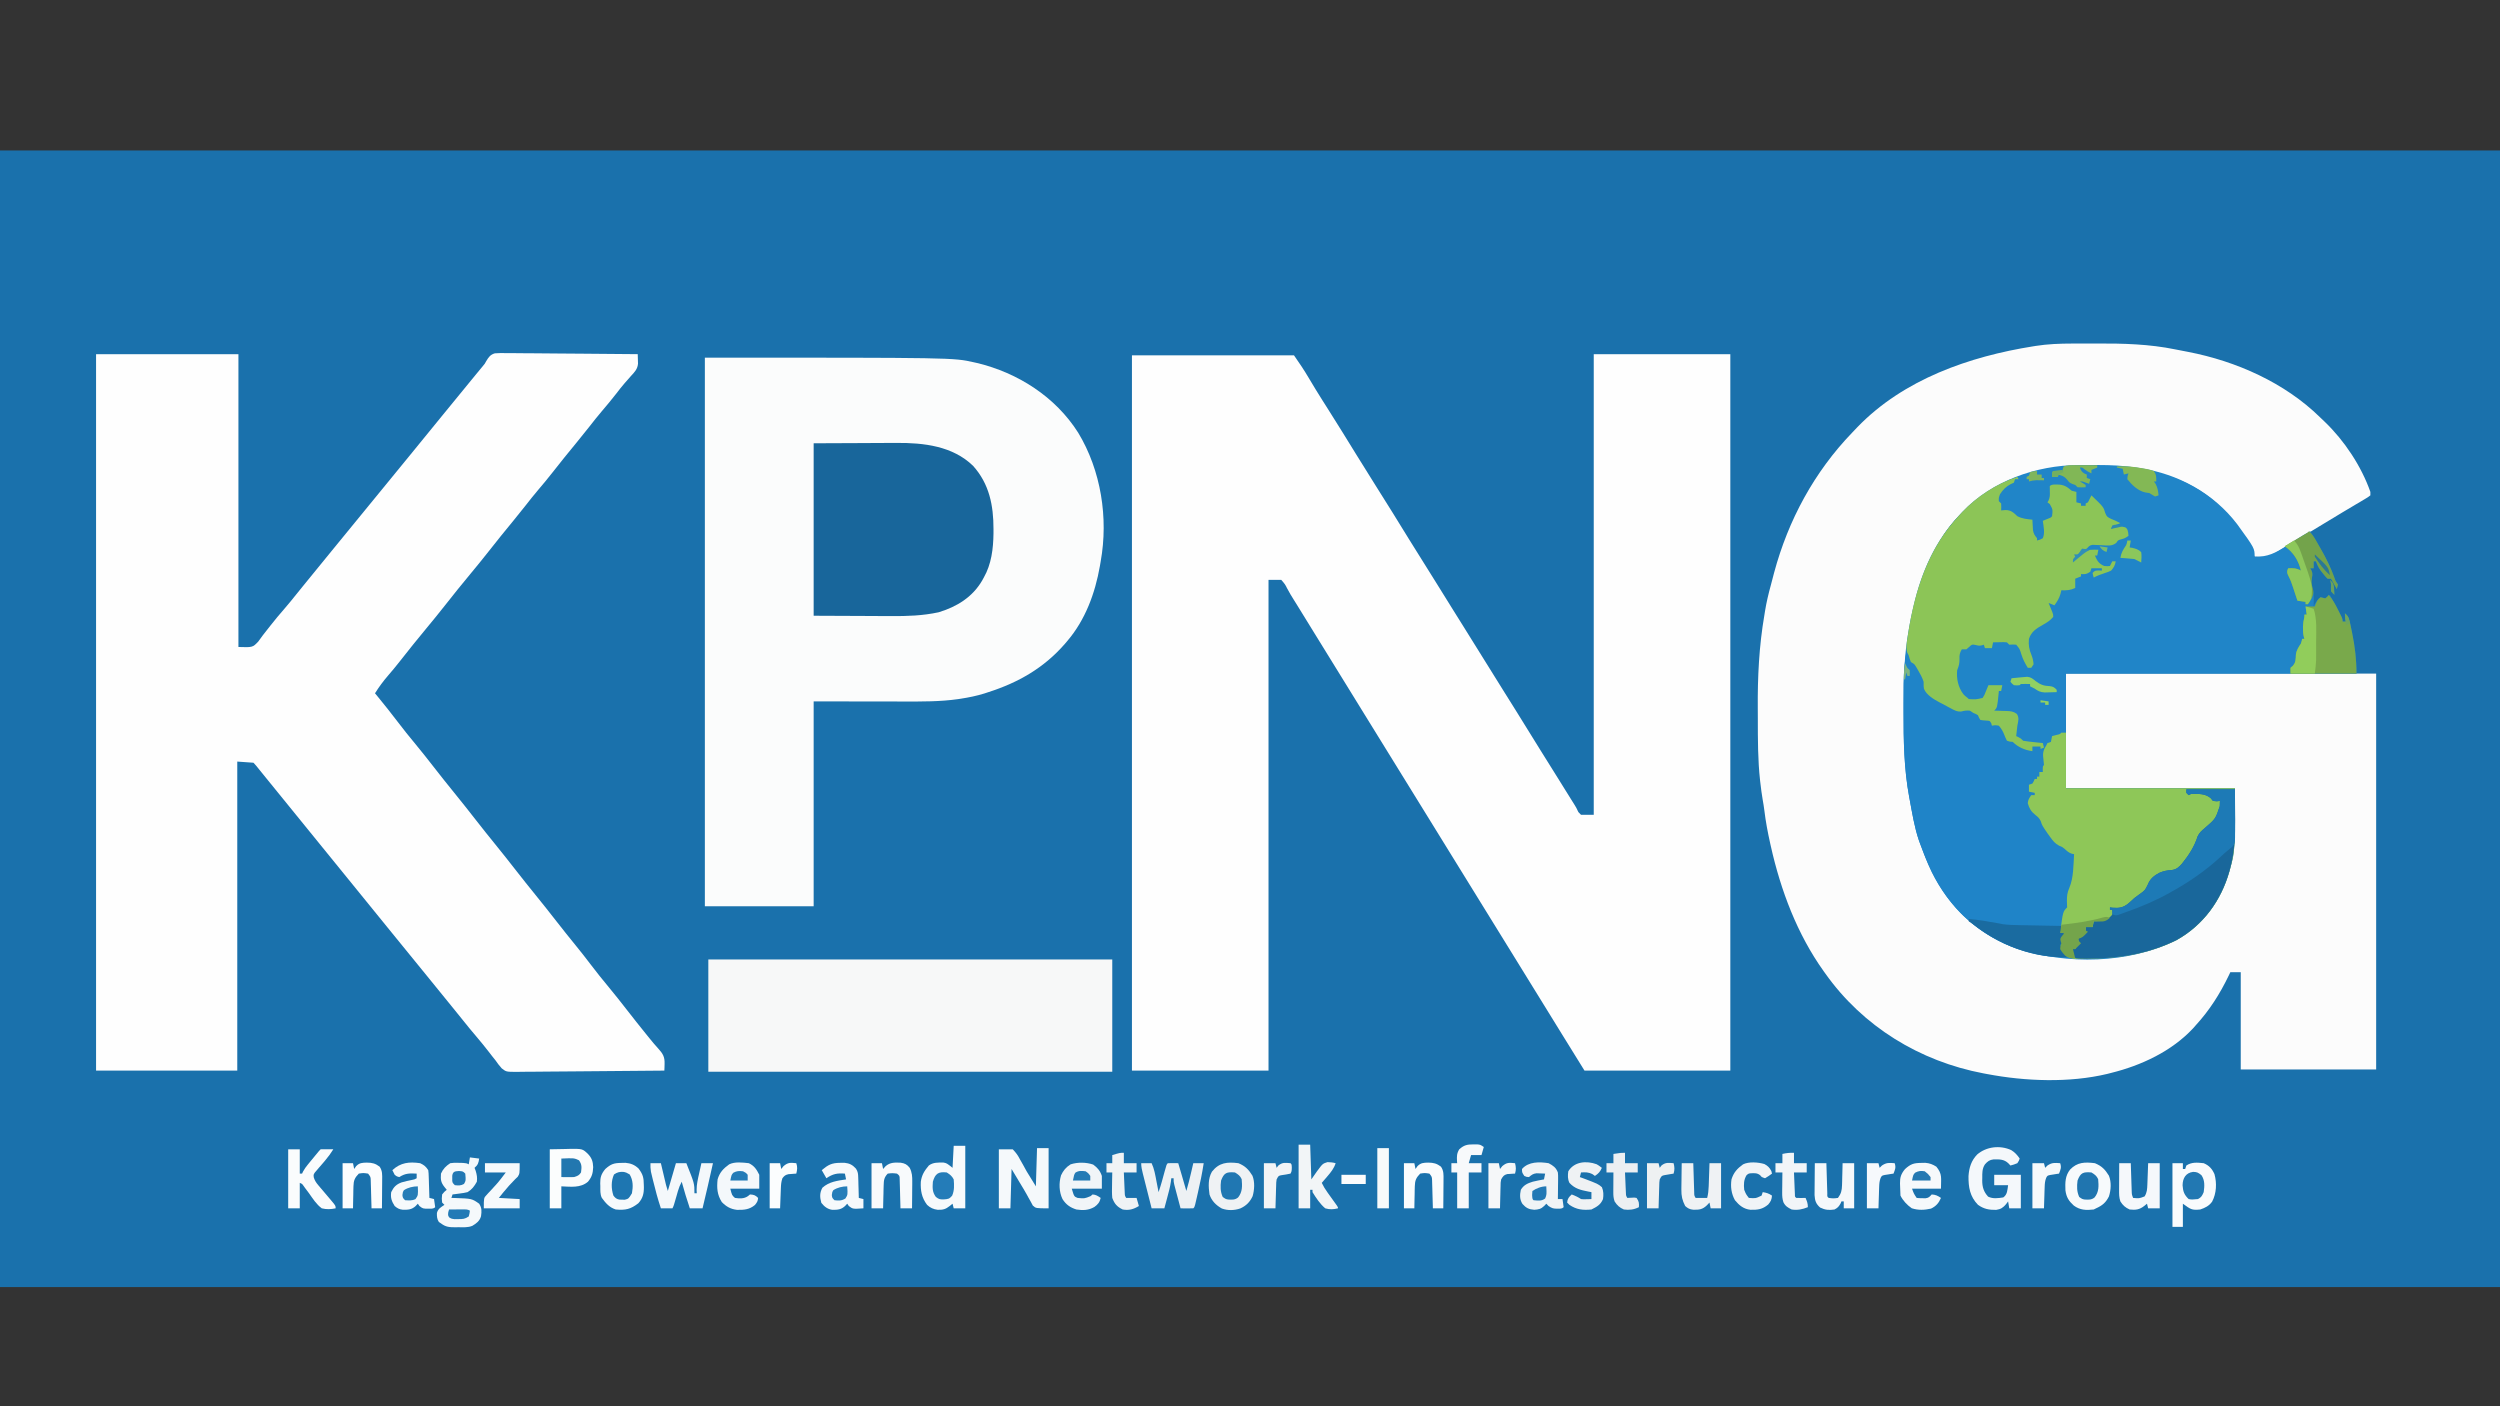 <?xml version="1.0" encoding="UTF-8"?>
<svg version="1.1" xmlns="http://www.w3.org/2000/svg" width="2160" height="1215">
<rect width="100%" height="100%" fill="#333333" stroke="none"/>
<path d="M0 0 C712.8 0 1425.6 0 2160 0 C2160 324.06 2160 648.12 2160 982 C1447.2 982 734.4 982 0 982 C0 657.94 0 333.88 0 0 Z " fill="#1A71AC" transform="translate(0,130)"/>
<path d="M0 0 C38.94 0 77.88 0 118 0 C118 204.27 118 408.54 118 619 C76.42 619 34.84 619 -8 619 C-12.29 612.07 -16.58 605.14 -21 598 C-23.083 594.638 -25.166 591.276 -27.312 587.812 C-32.913 578.771 -38.487 569.713 -44.058 560.654 C-48.194 553.929 -52.341 547.211 -56.5 540.5 C-61.349 532.676 -66.178 524.841 -71 517 C-77.978 505.653 -84.982 494.322 -92 483 C-99.708 470.565 -107.394 458.116 -115.058 445.654 C-119.194 438.929 -123.341 432.211 -127.5 425.5 C-132.349 417.676 -137.178 409.841 -142 402 C-148.978 390.653 -155.982 379.322 -163 368 C-170.708 355.565 -178.394 343.116 -186.058 330.654 C-190.194 323.929 -194.341 317.211 -198.5 310.5 C-204.039 301.563 -209.551 292.609 -215.059 283.652 C-219.195 276.928 -223.341 270.21 -227.5 263.5 C-232.349 255.676 -237.178 247.841 -242 240 C-245.883 233.687 -249.767 227.374 -253.66 221.066 C-254.231 220.14 -254.803 219.215 -255.391 218.26 C-256.487 216.492 -257.588 214.726 -258.695 212.964 C-260.903 209.445 -263.071 205.953 -264.973 202.258 C-266.685 198.851 -266.685 198.851 -270 195 C-273.63 195 -277.26 195 -281 195 C-281 334.92 -281 474.84 -281 619 C-319.94 619 -358.88 619 -399 619 C-399 415.06 -399 211.12 -399 1 C-352.8 1 -306.6 1 -259 1 C-254.502 7.426 -250.261 13.706 -246.312 20.438 C-242.359 27.1 -238.341 33.71 -234.188 40.25 C-233.698 41.021 -233.208 41.793 -232.703 42.587 C-231.677 44.203 -230.651 45.819 -229.625 47.435 C-221.248 60.661 -213.004 73.971 -204.812 87.312 C-199.286 96.313 -193.698 105.271 -188.043 114.191 C-178.496 129.259 -169.11 144.426 -159.777 159.628 C-155.357 166.82 -150.882 173.974 -146.36 181.102 C-142.764 186.774 -139.216 192.474 -135.688 198.188 C-131.021 205.742 -126.334 213.284 -121.625 220.812 C-121 221.812 -120.375 222.811 -119.732 223.84 C-117.821 226.893 -115.911 229.947 -114 233 C-106.276 245.341 -98.564 257.689 -90.909 270.074 C-86.833 276.665 -82.734 283.242 -78.625 289.812 C-77.998 290.816 -77.371 291.819 -76.724 292.852 C-73.577 297.883 -70.428 302.913 -67.277 307.941 C-60.057 319.472 -52.894 331.035 -45.776 342.629 C-41.364 349.807 -36.9 356.949 -32.384 364.062 C-27.986 370.997 -23.666 377.98 -19.363 384.974 C-18.358 386.604 -17.342 388.227 -16.312 389.842 C-15 392 -15 392 -13.312 395.605 C-12.549 396.396 -11.786 397.186 -11 398 C-7.37 398 -3.74 398 0 398 C0 266.66 0 135.32 0 0 Z " fill="#FEFEFE" transform="translate(1377,306)"/>
<path d="M0 0 C1.364 -0.003 2.728 -0.007 4.092 -0.01 C6.943 -0.016 9.794 -0.018 12.645 -0.017 C15.516 -0.017 18.388 -0.024 21.26 -0.038 C44.153 -0.146 66.721 0.436 89.23 5.055 C92.884 5.798 96.541 6.507 100.207 7.188 C141.892 15.245 183.79 33.831 214.323 63.788 C215.656 65.091 217.011 66.37 218.367 67.648 C235.308 83.926 249.932 105.926 257.734 128.168 C257.734 129.158 257.734 130.148 257.734 131.168 C255.608 132.799 255.608 132.799 252.594 134.582 C251.475 135.252 250.356 135.921 249.203 136.611 C247.964 137.339 246.724 138.066 245.484 138.793 C244.208 139.553 242.932 140.314 241.656 141.076 C239.002 142.661 236.345 144.241 233.686 145.817 C228.249 149.045 222.849 152.334 217.449 155.624 C214.579 157.372 211.705 159.115 208.832 160.859 C208.26 161.207 207.687 161.555 207.097 161.913 C203.347 164.19 199.595 166.465 195.843 168.74 C193.245 170.315 190.647 171.891 188.05 173.467 C186.808 174.22 185.566 174.973 184.324 175.725 C182.605 176.767 180.886 177.809 179.168 178.852 C177.699 179.742 177.699 179.742 176.201 180.65 C174.355 181.786 172.537 182.966 170.734 184.168 C167.598 184.363 167.598 184.363 164.047 184.293 C162.867 184.275 161.688 184.257 160.473 184.238 C159.569 184.215 158.665 184.192 157.734 184.168 C157.343 183.391 157.343 183.391 156.943 182.598 C149.664 168.24 141.828 155.931 130.734 144.168 C130.11 143.48 129.487 142.791 128.844 142.082 C106.547 118.38 70.304 107.586 38.734 106.168 C32.547 106.006 26.36 105.982 20.172 105.983 C17.306 105.98 14.441 105.962 11.576 105.943 C1.764 105.913 -7.607 106.242 -17.266 108.168 C-18.828 108.432 -20.39 108.695 -21.953 108.957 C-56.492 115.424 -89.361 134.11 -109.628 163.364 C-128.94 192.782 -137.92 226.468 -141.901 261.115 C-142.164 263.321 -142.462 265.522 -142.781 267.721 C-144.795 282.364 -144.621 297.102 -144.583 311.852 C-144.578 314.063 -144.576 316.275 -144.574 318.487 C-144.532 346.836 -144.101 375.168 -137.76 402.944 C-137.272 405.14 -136.847 407.339 -136.438 409.551 C-129.236 447.062 -110.084 484.244 -78.336 506.465 C-39.441 532.769 11.432 534.548 56.297 526.359 C80.888 521.439 104.675 509.531 119.547 488.855 C140.981 455.931 139.816 423.642 140.734 384.168 C92.554 384.168 44.374 384.168 -5.266 384.168 C-5.266 351.498 -5.266 318.828 -5.266 285.168 C83.174 285.168 171.614 285.168 262.734 285.168 C262.734 398.028 262.734 510.888 262.734 627.168 C224.124 627.168 185.514 627.168 145.734 627.168 C145.734 599.448 145.734 571.728 145.734 543.168 C142.764 543.168 139.794 543.168 136.734 543.168 C136.273 544.137 135.811 545.107 135.336 546.105 C127.616 562.08 118.748 576.083 106.734 589.168 C106.032 589.965 105.329 590.761 104.605 591.582 C86.164 611.431 59.688 623.788 33.734 630.168 C32.68 630.443 31.625 630.717 30.539 631 C-2.351 638.892 -40.235 637.432 -73.266 631.168 C-74.307 630.975 -75.349 630.783 -76.422 630.584 C-131.569 620.166 -180.721 590.103 -213.266 544.168 C-213.704 543.558 -214.143 542.948 -214.595 542.32 C-237.521 510.235 -251.687 472.532 -260.266 434.293 C-260.456 433.45 -260.645 432.606 -260.841 431.737 C-262.943 422.312 -264.723 412.935 -265.871 403.344 C-266.246 400.326 -266.728 397.349 -267.266 394.355 C-268.107 389.411 -268.758 384.462 -269.328 379.48 C-269.407 378.811 -269.487 378.142 -269.568 377.452 C-271.519 359.757 -271.484 341.995 -271.506 324.218 C-271.51 321.213 -271.524 318.209 -271.547 315.204 C-271.749 288.134 -270.43 261.271 -265.828 234.543 C-265.541 232.737 -265.541 232.737 -265.248 230.895 C-263.995 223.334 -262.273 216.016 -260.228 208.64 C-259.252 205.119 -258.347 201.585 -257.453 198.043 C-245.192 152.422 -222.73 110.931 -189.922 76.887 C-188.413 75.321 -186.917 73.743 -185.422 72.164 C-145.512 30.905 -88.814 11.181 -33.441 2.367 C-32.781 2.26 -32.12 2.153 -31.439 2.043 C-20.965 0.416 -10.591 0.009 0 0 Z " fill="#FCFCFC" transform="translate(1790.266,296.832)"/>
<path d="M0 0 C40.59 0 81.18 0 123 0 C123 83.49 123 166.98 123 253 C135.299 253.378 135.299 253.378 140.125 248.312 C141.447 246.564 142.736 244.791 144 243 C145.272 241.346 146.565 239.709 147.86 238.072 C148.793 236.89 149.722 235.705 150.646 234.516 C154.523 229.536 158.593 224.747 162.723 219.977 C166.28 215.861 169.719 211.669 173.094 207.402 C175.101 204.873 177.14 202.372 179.188 199.875 C182.972 195.261 186.739 190.633 190.5 186 C195.652 179.655 200.819 173.322 206 167 C207.5 165.167 209 163.333 210.5 161.5 C228.5 139.5 246.5 117.5 264.5 95.5 C265.248 94.586 265.995 93.672 266.766 92.73 C268.213 90.962 269.661 89.194 271.109 87.426 C275.586 81.961 280.047 76.484 284.5 71 C289.652 64.655 294.819 58.322 300 52 C301.5 50.167 303 48.333 304.5 46.5 C310.5 39.167 316.5 31.833 322.5 24.5 C323.239 23.596 323.977 22.693 324.738 21.762 C326.274 19.887 327.813 18.014 329.355 16.145 C330.125 15.21 330.895 14.275 331.688 13.312 C332.372 12.484 333.056 11.655 333.762 10.801 C335.948 8.227 335.948 8.227 337.101 6.008 C339.129 2.623 340.66 0.381 344.558 -0.727 C347.813 -0.987 350.983 -0.989 354.248 -0.908 C355.477 -0.909 356.707 -0.911 357.974 -0.912 C361.335 -0.907 364.692 -0.867 368.051 -0.811 C371.567 -0.761 375.082 -0.756 378.598 -0.747 C385.249 -0.722 391.899 -0.657 398.55 -0.576 C406.125 -0.487 413.699 -0.443 421.273 -0.403 C436.85 -0.319 452.425 -0.178 468 0 C468.067 1.748 468.114 3.496 468.154 5.245 C468.182 6.218 468.211 7.192 468.24 8.195 C467.839 12.885 465.305 15.483 462.188 18.812 C460.984 20.189 459.783 21.567 458.582 22.945 C457.674 23.963 457.674 23.963 456.749 25.001 C454.158 27.963 451.77 31.067 449.375 34.188 C445.419 39.272 441.318 44.208 437.129 49.102 C433.287 53.611 429.621 58.243 425.98 62.915 C422.528 67.341 419.003 71.7 415.438 76.035 C408.328 84.683 401.255 93.356 394.375 102.188 C390.415 107.269 386.318 112.208 382.129 117.102 C378.287 121.611 374.621 126.243 370.98 130.915 C367.528 135.341 364.003 139.7 360.438 144.035 C353.394 152.602 346.383 161.192 339.562 169.938 C334.344 176.624 328.954 183.162 323.551 189.699 C316.116 198.695 308.741 207.736 301.562 216.938 C296.344 223.624 290.954 230.162 285.551 236.699 C277.585 246.337 269.712 256.042 262.034 265.912 C258.856 269.973 255.551 273.905 252.188 277.812 C248.04 282.635 244.365 287.604 241 293 C241.788 293.958 242.575 294.916 243.387 295.902 C249.193 302.991 254.91 310.128 260.438 317.438 C265.435 324.038 270.615 330.46 275.903 336.829 C281.399 343.454 286.713 350.209 292 357 C297.765 364.391 303.576 371.737 309.5 379 C315.881 386.824 322.122 394.751 328.334 402.709 C333.659 409.526 339.032 416.297 344.5 423 C350.881 430.824 357.122 438.751 363.334 446.709 C368.659 453.526 374.032 460.297 379.5 467 C385.881 474.824 392.122 482.751 398.334 490.709 C403.613 497.468 408.944 504.175 414.375 510.812 C418.842 516.273 423.181 521.812 427.438 527.438 C432.435 534.038 437.615 540.46 442.903 546.829 C448.399 553.454 453.713 560.209 459 567 C464.278 573.767 469.58 580.512 474.996 587.169 C476.116 588.547 477.233 589.928 478.346 591.311 C480.698 594.226 483.057 597.062 485.602 599.812 C489.722 604.355 491.418 607.038 491.199 613.297 C491.17 614.368 491.142 615.439 491.112 616.542 C491.075 617.353 491.038 618.164 491 619 C473.145 619.21 455.291 619.369 437.436 619.466 C429.144 619.513 420.854 619.576 412.563 619.679 C405.335 619.769 398.108 619.827 390.879 619.847 C387.053 619.859 383.229 619.886 379.403 619.952 C375.797 620.013 372.194 620.031 368.588 620.018 C366.643 620.022 364.698 620.07 362.753 620.12 C354.33 620.031 354.33 620.031 350.484 617.05 C348.45 614.791 346.708 612.511 345 610 C344.075 608.832 343.143 607.669 342.199 606.516 C341.36 605.429 340.522 604.34 339.688 603.25 C335.998 598.491 332.223 593.829 328.312 589.25 C324.529 584.818 320.828 580.335 317.207 575.77 C314.431 572.286 311.623 568.83 308.812 565.375 C308.257 564.692 307.702 564.009 307.129 563.305 C305.988 561.902 304.847 560.5 303.706 559.097 C300.969 555.732 298.235 552.366 295.5 549 C294.422 547.673 293.344 546.346 292.266 545.02 C290.046 542.288 287.828 539.556 285.609 536.824 C280.915 531.043 276.219 525.262 271.5 519.5 C266.21 513.043 260.951 506.561 255.689 500.081 C252.96 496.72 250.23 493.36 247.5 490 C246.417 488.667 245.333 487.333 244.25 486 C243.714 485.34 243.178 484.68 242.625 484 C159.75 382 159.75 382 158.122 379.996 C157.049 378.675 155.975 377.354 154.901 376.033 C152.042 372.514 149.184 368.994 146.328 365.473 C145.729 364.735 145.131 363.997 144.514 363.236 C143.358 361.812 142.203 360.388 141.049 358.963 C138.626 355.892 138.626 355.892 136 353 C131.38 352.67 126.76 352.34 122 352 C122 440.11 122 528.22 122 619 C81.74 619 41.48 619 0 619 C0 414.73 0 210.46 0 0 Z " fill="#FEFEFE" transform="translate(83,306)"/>
<path d="M0 0 C214.521 0 214.521 0 232.312 4 C233.239 4.206 234.166 4.412 235.121 4.624 C270.426 13.075 302.979 33.915 322.547 64.848 C342.312 97.473 348.731 138.607 342 176 C341.768 177.359 341.536 178.719 341.305 180.078 C337.201 203.562 328.707 226.681 313 245 C312.323 245.798 311.646 246.596 310.949 247.418 C292.902 268.094 270.875 280.71 245 289 C243.851 289.38 242.703 289.761 241.52 290.152 C234.776 292.247 228.029 293.616 221.062 294.688 C220.289 294.807 219.515 294.926 218.718 295.05 C203.273 297.247 187.785 297.136 172.223 297.098 C170.213 297.096 168.202 297.095 166.192 297.095 C158.816 297.089 151.439 297.075 144.062 297.062 C119.282 297.032 119.282 297.032 94 297 C94 355.41 94 413.82 94 474 C62.98 474 31.96 474 0 474 C0 317.58 0 161.16 0 0 Z " fill="#FBFCFC" transform="translate(609,309)"/>
<path d="M0 0 C1.352 -0.005 1.352 -0.005 2.731 -0.01 C4.631 -0.015 6.53 -0.017 8.429 -0.017 C11.277 -0.02 14.125 -0.038 16.973 -0.057 C28.241 -0.092 39.166 0.513 50.312 2.168 C51.254 2.303 52.196 2.439 53.166 2.578 C86.399 7.729 116.932 24.304 137.39 51.277 C152.312 71.862 152.312 71.862 152.312 79.168 C163.494 79.519 170.688 75.771 179.688 69.855 C180.916 69.072 182.147 68.292 183.379 67.514 C185.647 66.079 187.903 64.63 190.154 63.167 C193.488 61.057 196.874 59.102 200.312 57.168 C208.298 70.2 216.164 83.107 221.305 97.559 C222.27 100.341 222.27 100.341 224.312 103.168 C223.982 104.488 223.653 105.808 223.312 107.168 C221.662 104.198 220.012 101.228 218.312 98.168 C217.322 98.168 216.333 98.168 215.312 98.168 C213.34 96.156 213.34 96.156 211.25 93.48 C210.558 92.61 209.866 91.74 209.152 90.844 C207.422 88.327 206.312 86.042 205.312 83.168 C204.653 83.168 203.993 83.168 203.312 83.168 C203.312 85.148 203.312 87.128 203.312 89.168 C202.322 89.168 201.333 89.168 200.312 89.168 C200.653 89.742 200.993 90.315 201.344 90.906 C202.456 93.503 202.33 94.621 201.812 97.355 C201.214 101.576 201.756 104.668 202.832 108.75 C203.713 113.182 203.464 117.67 203.312 122.168 C203.749 121.25 203.749 121.25 204.195 120.312 C205.567 117.68 206.987 116.015 209.312 114.168 C210.655 114.462 211.989 114.796 213.312 115.168 C215.437 113.746 215.437 113.746 217.312 112.168 C219.152 115.623 220.983 119.082 222.812 122.543 C223.599 124.02 223.599 124.02 224.402 125.527 C225.147 126.939 225.147 126.939 225.906 128.379 C226.367 129.248 226.828 130.118 227.303 131.013 C228.312 133.168 228.312 133.168 228.312 135.168 C229.303 135.168 230.292 135.168 231.312 135.168 C230.982 132.858 230.653 130.548 230.312 128.168 C233.086 130.525 233.868 132.364 234.629 135.895 C234.835 136.836 235.041 137.778 235.253 138.748 C235.561 140.255 235.561 140.255 235.875 141.793 C236.091 142.822 236.307 143.852 236.53 144.913 C238.938 156.716 240.312 168.088 240.312 180.168 C157.482 180.168 74.653 180.168 -10.688 180.168 C-10.688 212.838 -10.688 245.508 -10.688 279.168 C37.492 279.168 85.672 279.168 135.312 279.168 C135.312 333.661 135.312 333.661 131.125 348.73 C130.911 349.514 130.698 350.297 130.478 351.104 C123.278 376.356 107.922 397.56 84.727 410.477 C43.429 430.936 -9.665 431.845 -53.105 417.789 C-85.768 406.503 -111.705 382.22 -126.851 351.367 C-130.589 343.483 -133.732 335.373 -136.688 327.168 C-137.066 326.129 -137.445 325.09 -137.836 324.02 C-141.62 312.728 -143.526 300.853 -145.688 289.168 C-145.846 288.324 -146.005 287.481 -146.169 286.611 C-150.682 262.261 -151.097 237.443 -151.065 212.746 C-151.062 210.571 -151.063 208.396 -151.063 206.22 C-151.049 184.977 -150.43 164.135 -146.688 143.168 C-146.522 142.186 -146.357 141.203 -146.186 140.191 C-145.21 134.466 -144.039 128.815 -142.688 123.168 C-142.506 122.39 -142.325 121.613 -142.138 120.812 C-135.243 91.631 -123.449 65.117 -102.688 43.168 C-101.878 42.282 -101.068 41.397 -100.234 40.484 C-75.023 13.877 -36.18 0.048 0 0 Z " fill="#2085C8" transform="translate(1795.688,401.832)"/>
<path d="M0 0 C115.17 0 230.34 0 349 0 C349 32.01 349 64.02 349 97 C233.83 97 118.66 97 0 97 C0 64.99 0 32.98 0 0 Z " fill="#F7F8F8" transform="translate(612,829)"/>
<path d="M0 0 C3.945 3.695 3.945 3.695 4.438 6.438 C5.229 10.044 7.384 11.445 10 14 C11.508 16.248 12.748 18.603 14 21 C14.897 22.516 14.897 22.516 15.812 24.062 C17 27 17 27 16.188 29.938 C15.667 32.954 15.667 32.954 17.316 34.723 C22.591 39.571 28.662 42.764 35 46 C35.849 46.501 36.699 47.003 37.574 47.52 C43.175 50.711 46.364 51.15 52.668 50.078 C56.17 49.961 57.989 51.424 60.625 53.578 C62 55 62 55 64 58 C65.892 58.681 65.892 58.681 68 59 C70.125 59.375 70.125 59.375 72 60 C72.66 60.99 73.32 61.98 74 63 C74.951 62.964 75.903 62.928 76.883 62.891 C80 63 80 63 82.117 65.047 C82.987 66.385 82.987 66.385 83.875 67.75 C84.471 68.632 85.066 69.513 85.68 70.422 C87 73 87 73 87 77 C87.743 76.918 88.485 76.835 89.25 76.75 C92 77 92 77 93.75 78.844 C96.537 81.515 99.132 82.447 102.75 83.75 C103.92 84.178 105.091 84.606 106.297 85.047 C107.635 85.519 107.635 85.519 109 86 C109 84.68 109 83.36 109 82 C111.31 82 113.62 82 116 82 C116 82.66 116 83.32 116 84 C116.99 84 117.98 84 119 84 C118.794 84.578 118.588 85.155 118.375 85.75 C117.773 88.005 117.773 88.005 118.938 89.875 C120.91 93.821 120.219 97.26 119 101.375 C118.67 102.241 118.34 103.108 118 104 C117.01 104 116.02 104 115 104 C115 105.32 115 106.64 115 108 C114.34 108 113.68 108 113 108 C113 108.66 113 109.32 113 110 C112.01 110.495 112.01 110.495 111 111 C109.866 113.017 109.866 113.017 109 115 C108.01 115 107.02 115 106 115 C106.33 116.98 106.66 118.96 107 121 C108.98 121.495 108.98 121.495 111 122 C111 122.66 111 123.32 111 124 C109.515 124.495 109.515 124.495 108 125 C105.676 127.81 105.676 127.81 106.25 130.938 C107.708 136.893 110.271 139.254 115.027 142.926 C117.62 145.652 118.584 148.528 120 152 C124.445 159.717 128.699 165.796 136.836 169.852 C139.01 171.006 140.286 172.267 142 174 C142.99 174.33 143.98 174.66 145 175 C145.284 195.099 145.284 195.099 141.938 203.375 C139.861 208.591 139.722 213 140.055 218.566 C140 221 140 221 138 223 C135.924 227.764 135.627 232.39 135.344 237.512 C135 240 135 240 133 243 C133.99 243 134.98 243 136 243 C136 242.01 136 241.02 136 240 C136.66 240.33 137.32 240.66 138 241 C137.398 243.02 136.727 245.021 136 247 C135.34 247.33 134.68 247.66 134 248 C134.33 249.65 134.66 251.3 135 253 C134.34 253 133.68 253 133 253 C134.653 257.093 136.135 260.59 139 264 C105.689 264.85 73.556 250.713 49.43 228.359 C31.229 210.685 20.508 189.622 12 166 C11.621 164.961 11.242 163.922 10.852 162.852 C7.068 151.56 5.161 139.685 3 128 C2.841 127.156 2.682 126.313 2.519 125.443 C-1.936 101.413 -2.339 77.008 -2.261 52.644 C-2.249 49.006 -2.256 45.369 -2.268 41.731 C-2.275 38.858 -2.273 35.984 -2.268 33.111 C-2.266 31.135 -2.272 29.159 -2.278 27.183 C-2.231 17.986 -1.309 9.086 0 0 Z " fill="#1F84C8" transform="translate(1647,563)"/>
<path d="M0 0 C21.749 -0.093 21.749 -0.093 43.938 -0.188 C48.481 -0.215 53.025 -0.242 57.707 -0.27 C63.343 -0.284 63.343 -0.284 65.998 -0.286 C67.816 -0.291 69.634 -0.301 71.451 -0.317 C94.936 -0.506 120.064 2.304 137.754 19.5 C151.779 35.111 155.402 53.725 155.375 74.125 C155.373 75.393 155.372 76.661 155.37 77.968 C155.2 91.091 153.605 104.393 147 116 C146.519 116.878 146.038 117.756 145.543 118.66 C137.082 133.065 123.703 141.212 108 146 C94.334 148.965 80.721 149.415 66.797 149.293 C65.07 149.289 63.343 149.285 61.616 149.284 C55.327 149.268 49.039 149.226 42.75 149.188 C21.589 149.095 21.589 149.095 0 149 C0 99.83 0 50.66 0 0 Z " fill="#18669B" transform="translate(703,383)"/>
<path d="M0 0 C1.32 0 2.64 0 4 0 C4 15.84 4 31.68 4 48 C52.18 48 100.36 48 150 48 C150 102.493 150 102.493 145.812 117.562 C145.599 118.346 145.385 119.129 145.165 119.936 C137.966 145.188 122.61 166.392 99.414 179.309 C74.931 191.438 48.429 195.192 21.312 195.375 C19.441 195.396 19.441 195.396 17.532 195.417 C16.363 195.411 15.193 195.405 13.988 195.398 C12.952 195.395 11.916 195.392 10.849 195.388 C6.365 194.777 3.773 192.773 0.625 189.625 C-1 187 -1 187 -0.688 184.438 C-0.347 183.231 -0.347 183.231 0 182 C-0.206 181.319 -0.412 180.639 -0.625 179.938 C-1 178 -1 178 0.438 175.812 C0.953 175.214 1.469 174.616 2 174 C2 173.67 2 173.34 2 173 C1.01 173 0.02 173 -1 173 C1.341 154.659 1.341 154.659 5 151 C4.967 149.208 4.898 147.416 4.812 145.625 C4.767 141.267 5.107 138.16 6.875 134.188 C10.658 125.146 10.4 114.671 11 105 C10.099 104.826 10.099 104.826 9.18 104.648 C6.457 103.838 4.813 102.265 2.758 100.352 C0.917 98.828 0.917 98.828 -1.902 97.703 C-5.589 95.676 -7.252 93.534 -9.688 90.125 C-10.434 89.096 -11.18 88.068 -11.949 87.008 C-16.664 80.093 -16.664 80.093 -17.75 76.562 C-19.075 73.846 -20.111 72.964 -22.438 71.125 C-26.192 68.084 -27.627 65.635 -29 61 C-28.737 57.84 -27.821 56.732 -26 54 C-25.01 54 -24.02 54 -23 54 C-23 53.34 -23 52.68 -23 52 C-24.65 51.67 -26.3 51.34 -28 51 C-28 49.02 -28 47.04 -28 45 C-26.515 44.505 -26.515 44.505 -25 44 C-23.791 42 -23.791 42 -23 40 C-22.34 40 -21.68 40 -21 40 C-21 39.34 -21 38.68 -21 38 C-20.34 38 -19.68 38 -19 38 C-19 36.68 -19 35.36 -19 34 C-18.01 34 -17.02 34 -16 34 C-16.021 33.196 -16.041 32.391 -16.062 31.562 C-16 29 -16 29 -15 28 C-15.09 26.537 -15.247 25.078 -15.438 23.625 C-16.131 18.239 -15.989 15.663 -13 11 C-12.67 10.34 -12.34 9.68 -12 9 C-11.01 8.67 -10.02 8.34 -9 8 C-8.67 6.35 -8.34 4.7 -8 3 C-6.866 2.691 -5.731 2.381 -4.562 2.062 C-1.212 1.371 -1.212 1.371 0 0 Z " fill="#8EC758" transform="translate(1781,633)"/>
<path d="M0 0 C0.495 0.99 0.495 0.99 1 2 C0.01 2 -0.98 2 -2 2 C-2.33 2.99 -2.66 3.98 -3 5 C-3.887 5.412 -4.774 5.825 -5.688 6.25 C-9.852 8.45 -12.44 11.064 -15 15 C-16.129 18.165 -16.129 18.165 -16 21 C-15.01 21.99 -15.01 21.99 -14 23 C-13.875 26.125 -13.875 26.125 -14 29 C-12.804 28.897 -11.607 28.794 -10.375 28.688 C-5.54 28.662 -3.503 30.73 0 34 C4.183 36.202 8.353 36.527 13 37 C13.056 38.23 13.056 38.23 13.113 39.484 C13.179 40.562 13.245 41.64 13.312 42.75 C13.371 43.817 13.429 44.885 13.488 45.984 C14.037 49.216 14.931 50.537 17 53 C17 53.66 17 54.32 17 55 C19.524 54.375 19.524 54.375 22 53 C24.002 48.423 22.609 42.826 22 38 C23.134 37.526 24.269 37.051 25.438 36.562 C28.757 35.364 28.757 35.364 30 34 C30.639 28.28 30.639 28.28 28 23.5 C27.34 23.005 26.68 22.51 26 22 C26.329 21.447 26.657 20.894 26.996 20.324 C28.167 17.614 28.171 15.748 28.062 12.812 C28.009 11.209 27.98 9.604 28 8 C29.701 6.299 31.798 6.707 34.125 6.625 C40.102 6.648 42.495 8.231 47 12 C48.98 12.495 48.98 12.495 51 13 C51 15.97 51 18.94 51 22 C52.32 22.33 53.64 22.66 55 23 C55 23.66 55 24.32 55 25 C56.32 25 57.64 25 59 25 C59 24.34 59 23.68 59 23 C59.99 22.505 59.99 22.505 61 22 C62.048 20.025 63.052 18.025 64 16 C74.426 26.009 74.426 26.009 75.938 31.25 C77.189 34.488 77.87 34.75 80.875 36.25 C82.245 36.844 83.621 37.427 85 38 C86.338 38.657 87.673 39.321 89 40 C87.298 40.681 87.298 40.681 85.562 41.375 C81.953 42.571 81.953 42.571 81 45 C81.536 44.67 82.073 44.34 82.625 44 C86.31 42.448 89.484 42.59 93.312 43.625 C95 45 95 45 95.75 48.125 C95.832 49.074 95.915 50.023 96 51 C93 53 93 53 90.062 53.875 C86.923 54.715 86.923 54.715 85.438 57.066 C81.592 60.117 77.679 59.309 72.938 59.062 C71.135 58.977 69.331 58.905 67.527 58.848 C66.332 58.786 66.332 58.786 65.113 58.723 C62.448 59.072 61.744 60.03 60 62 C58.886 62.34 58.886 62.34 57.75 62.688 C53.469 64.731 50.941 68.355 48 72 C51.7 70.32 54.267 68.084 57.219 65.34 C61.098 62.422 65.305 62.91 70 63 C69.67 64.65 69.34 66.3 69 68 C68.34 68 67.68 68 67 68 C68.921 72.549 70.39 75.024 75 77 C77.71 77.252 77.71 77.252 80 77 C80.99 75.02 80.99 75.02 82 73 C82.99 73 83.98 73 85 73 C84.394 76.394 83.31 78.439 81 81 C78.441 82.195 78.441 82.195 75.562 83.125 C72.226 84.224 69.102 85.343 66 87 C65.375 85.125 65.375 85.125 65 83 C67 81 67 81 70.125 80.875 C71.074 80.916 72.022 80.957 73 81 C73 80.34 73 79.68 73 79 C70.03 79 67.06 79 64 79 C63.67 79.99 63.34 80.98 63 82 C59.772 84.152 58.716 84.201 55 84 C55 84.66 55 85.32 55 86 C52.525 86.99 52.525 86.99 50 88 C50 90.64 50 93.28 50 96 C45.879 97.998 42.548 98.178 38 98 C37.629 99.547 37.629 99.547 37.25 101.125 C36.159 105.006 34.371 107.76 32 111 C30.35 110.34 28.7 109.68 27 109 C27.289 109.699 27.578 110.397 27.875 111.117 C28.246 112.027 28.617 112.937 29 113.875 C29.371 114.78 29.742 115.685 30.125 116.617 C31 119 31 119 31 121 C28.375 124.15 25.436 125.971 21.871 127.941 C16.334 131.074 12.102 133.694 10 140 C9.472 145.458 10.186 149.092 12.258 154.113 C13.291 156.74 13.804 159.188 14 162 C13.34 162.99 12.68 163.98 12 165 C11.01 165 10.02 165 9 165 C6.629 161.157 4.781 157.63 3.438 153.312 C2.033 148.67 2.033 148.67 -1 145 C-4.042 144.833 -4.042 144.833 -7 145 C-7.66 144.34 -8.32 143.68 -9 143 C-11.899 142.757 -11.899 142.757 -15.125 142.875 C-16.221 142.893 -17.316 142.911 -18.445 142.93 C-19.288 142.953 -20.131 142.976 -21 143 C-21.33 144.65 -21.66 146.3 -22 148 C-23.98 148 -25.96 148 -28 148 C-28.33 147.01 -28.66 146.02 -29 145 C-29.536 145.186 -30.073 145.371 -30.625 145.562 C-33 146 -33 146 -35.938 145.312 C-39.128 144.64 -39.128 144.64 -41.625 146.938 C-42.409 147.618 -43.193 148.299 -44 149 C-45.32 149 -46.64 149 -48 149 C-49.742 152.001 -50.191 153.988 -50 157.438 C-49.902 161.201 -50.569 163.511 -52 167 C-52.754 174.285 -51.153 181.83 -46.656 187.777 C-45.209 189.277 -45.209 189.277 -43 191 C-42.67 191.33 -42.34 191.66 -42 192 C-35.865 192.384 -35.865 192.384 -30 191 C-28.42 188.47 -28.42 188.47 -27.25 185.438 C-26.508 183.643 -25.765 181.849 -25 180 C-21.04 180 -17.08 180 -13 180 C-13.33 181.65 -13.66 183.3 -14 185 C-14.66 185 -15.32 185 -16 185 C-16.073 185.853 -16.073 185.853 -16.148 186.723 C-17.373 199.373 -17.373 199.373 -20 202 C-18.229 202.039 -18.229 202.039 -16.422 202.078 C-14.865 202.134 -13.307 202.192 -11.75 202.25 C-10.973 202.264 -10.195 202.278 -9.395 202.293 C-5.636 202.454 -3.57 202.596 -0.441 204.816 C1.793 208.202 0.721 211.243 0 215 C-0.201 216.665 -0.389 218.332 -0.562 220 C-0.688 221.145 -0.688 221.145 -0.816 222.312 C-0.877 222.869 -0.938 223.426 -1 224 C-0.381 224.289 0.237 224.577 0.875 224.875 C3 226 3 226 5 228 C7.891 228.467 10.717 228.837 13.625 229.125 C14.427 229.211 15.229 229.298 16.055 229.387 C18.036 229.599 20.018 229.8 22 230 C22.33 231.32 22.66 232.64 23 234 C22.01 234.33 21.02 234.66 20 235 C20 234.34 20 233.68 20 233 C17.69 233 15.38 233 13 233 C13 234.32 13 235.64 13 237 C6.54 236.166 0.577 233.577 -4 229 C-4.825 228.917 -5.65 228.835 -6.5 228.75 C-7.737 228.379 -7.737 228.379 -9 228 C-10.562 224.812 -10.562 224.812 -11.266 222.922 C-12.441 219.845 -13.865 217.501 -16 215 C-19.169 214.498 -19.169 214.498 -22 215 C-22.165 214.361 -22.33 213.721 -22.5 213.062 C-23.766 210.826 -23.766 210.826 -25.844 210.652 C-26.555 210.602 -27.267 210.552 -28 210.5 C-30.172 210.34 -30.172 210.34 -32 210 C-33.25 208.062 -33.25 208.062 -34 206 C-35.917 204.833 -35.917 204.833 -38 204 C-38.99 203.34 -39.98 202.68 -41 202 C-43.671 201.789 -45.676 201.897 -48.234 202.711 C-52.066 203.111 -54.609 201.596 -57.875 199.812 C-58.809 199.32 -58.809 199.32 -59.762 198.818 C-61.514 197.891 -63.258 196.946 -65 196 C-65.722 195.633 -66.444 195.265 -67.188 194.887 C-71.986 192.365 -78.769 188.335 -80.727 183.031 C-81 181 -81 181 -81 177 C-82.23 173.344 -83.97 170.122 -85.938 166.812 C-86.694 165.523 -86.694 165.523 -87.465 164.207 C-88.97 161.755 -88.97 161.755 -92 160 C-93.062 157.188 -93.062 157.188 -94 154 C-94.371 153.313 -94.743 152.626 -95.125 151.918 C-96.446 147.511 -95.627 143.62 -94.938 139.125 C-94.794 138.154 -94.65 137.183 -94.502 136.182 C-88.631 98.014 -76.973 61.515 -50 33 C-49.19 32.114 -48.381 31.229 -47.547 30.316 C-34.813 16.877 -17.653 5.764 0 0 Z " fill="#8CC557" transform="translate(1743,412)"/>
<path d="M0 0 C13.86 0 27.72 0 42 0 C42.041 6.579 42.083 13.159 42.125 19.938 C42.143 21.975 42.161 24.013 42.18 26.113 C42.255 40.443 41.673 54.672 37.812 68.562 C37.599 69.346 37.385 70.129 37.165 70.936 C29.966 96.188 14.61 117.392 -8.586 130.309 C-32.415 142.114 -58.445 146.213 -84.875 146.312 C-85.957 146.318 -87.039 146.323 -88.154 146.329 C-95.742 146.258 -95.742 146.258 -98 144 C-98.125 140.875 -98.125 140.875 -98 138 C-97.34 138 -96.68 138 -96 138 C-95.67 137.01 -95.34 136.02 -95 135 C-93.515 134.01 -93.515 134.01 -92 133 C-92.66 131.68 -93.32 130.36 -94 129 C-93.402 128.773 -92.804 128.546 -92.188 128.312 C-89.388 126.633 -88.419 124.909 -87 122 C-87 121.01 -87 120.02 -87 119 C-85.02 119 -83.04 119 -81 119 C-80.67 117.35 -80.34 115.7 -80 114 C-79.348 113.986 -78.695 113.972 -78.023 113.957 C-73.564 113.714 -69.976 113.509 -66.375 110.688 C-63.559 108.098 -63.559 108.098 -64 104 C-64.66 104 -65.32 104 -66 104 C-66 103.34 -66 102.68 -66 102 C-65.322 102.093 -64.644 102.186 -63.945 102.281 C-57.949 102.746 -54.536 102.239 -49.812 98.375 C-48.201 96.925 -46.596 95.467 -45 94 C-43.535 92.877 -42.057 91.77 -40.562 90.688 C-35.75 87.299 -35.75 87.299 -33.25 82.188 C-31.299 77.212 -27.75 74.416 -23.043 71.992 C-19.613 70.599 -16.628 69.928 -12.938 69.75 C-8.605 69.302 -6.571 67.329 -3.727 64.152 C2.135 56.845 6.939 49.524 9.777 40.539 C11.366 37.239 13.461 35.546 16.25 33.188 C25.261 25.404 25.261 25.404 28.875 14.5 C28.943 13.001 28.994 11.501 29 10 C28.113 10.103 27.226 10.206 26.312 10.312 C25.219 10.209 24.126 10.106 23 10 C22.01 8.793 22.01 8.793 21 7.562 C16.151 3.421 10.203 3.89 4 4 C3.34 4.33 2.68 4.66 2 5 C1.01 4.01 1.01 4.01 0 3 C0 2.01 0 1.02 0 0 Z " fill="#19679B" transform="translate(1889,682)"/>
<path d="M0 0 C13.86 0 27.72 0 42 0 C42.021 6.806 42.041 13.613 42.062 20.625 C42.072 22.763 42.081 24.901 42.09 27.104 C42.093 28.812 42.096 30.519 42.098 32.227 C42.103 33.103 42.108 33.979 42.113 34.882 C42.115 46.653 42.115 46.653 39.539 49.766 C38.592 50.5 38.592 50.5 37.625 51.25 C34.336 53.903 31.247 56.646 28.188 59.562 C16.027 70.627 2.355 80.027 -12 88 C-12.711 88.402 -13.421 88.803 -14.153 89.217 C-26.339 96.068 -38.818 101.372 -52 106 C-53.243 106.457 -53.243 106.457 -54.511 106.922 C-55.309 107.207 -56.107 107.492 -56.93 107.785 C-57.641 108.043 -58.352 108.301 -59.085 108.567 C-61 109 -61 109 -64 108 C-64 106.68 -64 105.36 -64 104 C-64.66 104 -65.32 104 -66 104 C-66 103.34 -66 102.68 -66 102 C-65.322 102.093 -64.644 102.186 -63.945 102.281 C-57.949 102.746 -54.536 102.239 -49.812 98.375 C-48.201 96.925 -46.596 95.467 -45 94 C-43.535 92.877 -42.057 91.77 -40.562 90.688 C-35.75 87.299 -35.75 87.299 -33.25 82.188 C-31.299 77.212 -27.75 74.416 -23.043 71.992 C-19.613 70.599 -16.628 69.928 -12.938 69.75 C-8.605 69.302 -6.571 67.329 -3.727 64.152 C2.135 56.845 6.939 49.524 9.777 40.539 C11.366 37.239 13.461 35.546 16.25 33.188 C25.261 25.404 25.261 25.404 28.875 14.5 C28.943 13.001 28.994 11.501 29 10 C28.113 10.103 27.226 10.206 26.312 10.312 C25.219 10.209 24.126 10.106 23 10 C22.01 8.793 22.01 8.793 21 7.562 C16.151 3.421 10.203 3.89 4 4 C3.34 4.33 2.68 4.66 2 5 C1.01 4.01 1.01 4.01 0 3 C0 2.01 0 1.02 0 0 Z " fill="#1D7AB6" transform="translate(1889,682)"/>
<path d="M0 0 C3.562 4.083 5.891 8.36 8.25 13.188 C8.614 13.911 8.977 14.635 9.352 15.381 C12 20.732 12 20.732 12 23 C12.99 23 13.98 23 15 23 C14.505 19.535 14.505 19.535 14 16 C16.774 18.357 17.555 20.196 18.316 23.727 C18.522 24.668 18.728 25.61 18.941 26.58 C19.146 27.585 19.351 28.59 19.562 29.625 C19.779 30.654 19.995 31.684 20.218 32.745 C22.626 44.548 24 55.92 24 68 C5.19 68 -13.62 68 -33 68 C-33 66.35 -33 64.7 -33 63 C-32.361 62.443 -31.721 61.886 -31.062 61.312 C-28.244 58.152 -28.586 55.648 -28.344 51.535 C-27.82 47.673 -26.087 45.262 -24 42 C-23.24 39.73 -23.24 39.73 -23 38 C-22.34 38 -21.68 38 -21 38 C-21.162 37.442 -21.325 36.884 -21.492 36.309 C-22.725 30.702 -22.387 24.547 -21 19 C-21 18.34 -21 17.68 -21 17 C-20.34 17 -19.68 17 -19 17 C-19.33 14.69 -19.66 12.38 -20 10 C-17.36 10 -14.72 10 -12 10 C-11.732 9.237 -11.464 8.474 -11.188 7.688 C-10.039 5.088 -9.327 3.611 -7 2 C-5.667 2.333 -4.333 2.667 -3 3 C-1.228 1.646 -1.228 1.646 0 0 Z " fill="#79A94B" transform="translate(2012,514)"/>
<path d="M0 0 C2.64 0.33 5.28 0.66 8 1 C7.502 4.688 6.899 6.605 4 9 C4.495 10.299 4.495 10.299 5 11.625 C6.03 15.102 6.449 17.408 6 21 C3.861 24.897 1.787 27.678 -2 30 C-5.234 30.73 -5.234 30.73 -8.75 31.188 C-9.92 31.346 -11.091 31.505 -12.297 31.668 C-13.189 31.778 -14.081 31.887 -15 32 C-15.33 32.99 -15.66 33.98 -16 35 C-14.938 35.026 -13.876 35.052 -12.781 35.078 C1.705 35.593 1.705 35.593 8 40 C10.397 43.717 10.197 46.557 9.609 50.812 C8.468 54.909 5.659 57.021 2.119 59.11 C-1.742 60.732 -5.807 60.327 -9.938 60.312 C-10.831 60.329 -11.725 60.345 -12.646 60.361 C-17.618 60.365 -20.938 60.183 -25 57 C-25.598 56.608 -26.196 56.216 -26.812 55.812 C-28.449 53.315 -28.585 50.949 -28.504 48.008 C-27.586 44.35 -25.043 43.029 -22 41 C-22.66 40.34 -23.32 39.68 -24 39 C-24.375 35.625 -24.375 35.625 -24 32 C-22 29.562 -22 29.562 -20 28 C-20.639 27.216 -21.279 26.433 -21.938 25.625 C-25.153 21.532 -25.354 19.222 -25 14 C-23.173 9.864 -20.752 7.481 -17 5 C-13.52 4.574 -13.52 4.574 -9.812 4.688 C-8.581 4.712 -7.35 4.736 -6.082 4.762 C-3 5 -3 5 -1 6 C-0.67 4.02 -0.34 2.04 0 0 Z " fill="#F5F9FB" transform="translate(406,1000)"/>
<path d="M0 0 C3.3 0 6.6 0 10 0 C10 17.82 10 35.64 10 54 C6.7 54 3.4 54 0 54 C-0.33 52.68 -0.66 51.36 -1 50 C-2.176 50.959 -2.176 50.959 -3.375 51.938 C-7.003 54.788 -9.175 55.372 -13.844 55.262 C-17.583 54.808 -20.295 53.527 -23 51 C-27.679 44.844 -28.749 38.669 -28.418 31.055 C-27.601 25.082 -25.301 21.561 -21.5 17 C-17.716 14.145 -13.471 14.439 -8.902 14.434 C-6 15 -6 15 -1 19 C-0.67 12.73 -0.34 6.46 0 0 Z " fill="#F7FAFC" transform="translate(824,990)"/>
<path d="M0 0 C2.97 0 5.94 0 9 0 C9 1.65 9 3.3 9 5 C9.66 5 10.32 5 11 5 C11.33 4.01 11.66 3.02 12 2 C16.688 -1.125 21.514 -0.567 27 0 C31.713 2.02 34.254 4.855 36.305 9.465 C38.453 17.299 38.059 25.986 34.277 33.227 C31.603 36.939 28.234 38.589 24 40 C16.509 40.749 15.752 39.823 9 35 C9 41.6 9 48.2 9 55 C6.03 55 3.06 55 0 55 C0 36.85 0 18.7 0 0 Z " fill="#F9FBFD" transform="translate(1877,1005)"/>
<path d="M0 0 C3.3 0 6.6 0 10 0 C10 17.16 10 34.32 10 52 C-1 52 -1 52 -3.621 49.641 C-4.221 48.522 -4.82 47.403 -5.438 46.25 C-6.154 44.982 -6.87 43.714 -7.586 42.445 C-7.962 41.744 -8.338 41.043 -8.726 40.321 C-10.63 36.852 -12.698 33.485 -14.756 30.105 C-17.194 26.084 -19.593 22.039 -22 18 C-22.33 29.22 -22.66 40.44 -23 52 C-26.3 52 -29.6 52 -33 52 C-33 35.17 -33 18.34 -33 1 C-29.04 1 -25.08 1 -21 1 C-18.088 4.064 -16.615 6.059 -14.75 9.688 C-13.828 11.316 -12.906 12.945 -11.984 14.574 C-11 16.365 -10.015 18.155 -9 20 C-6.36 24.29 -3.72 28.58 -1 33 C-0.67 22.11 -0.34 11.22 0 0 Z " fill="#F5F9FB" transform="translate(896,992)"/>
<path d="M0 0 C8.416 0.668 16.625 2.094 24.917 3.627 C25.604 3.75 26.292 3.873 27 4 C27.847 4.173 28.695 4.347 29.568 4.525 C34.333 5.184 39.061 5.236 43.867 5.316 C44.902 5.337 45.937 5.358 47.003 5.379 C50.293 5.445 53.584 5.504 56.875 5.562 C59.112 5.606 61.349 5.649 63.586 5.693 C69.057 5.8 74.529 5.902 80 6 C80 10 80 10 79 12 C79.99 12 80.98 12 82 12 C82 11.01 82 10.02 82 9 C82.99 9.495 82.99 9.495 84 10 C83.398 12.02 82.727 14.021 82 16 C81.34 16.33 80.68 16.66 80 17 C80.495 19.475 80.495 19.475 81 22 C80.34 22 79.68 22 79 22 C80.653 26.093 82.135 29.59 85 33 C55.243 33.759 26.029 22.338 3 4 C2.01 3.34 1.02 2.68 0 2 C0 1.34 0 0.68 0 0 Z " fill="#1A6BA0" transform="translate(1701,794)"/>
<path d="M0 0 C3.135 1.906 5.27 4.249 7.312 7.312 C6.688 9.188 6.688 9.188 5.312 11.312 C2.188 12.562 2.188 12.562 -0.688 13.312 C-1.286 12.673 -1.884 12.034 -2.5 11.375 C-6.31 7.783 -10.255 7.976 -15.242 8.027 C-18.734 8.434 -20.38 9.717 -22.688 12.312 C-25.177 16.025 -25.02 19.87 -25 24.188 C-25.016 24.882 -25.032 25.577 -25.049 26.293 C-25.054 31.914 -23.775 35.993 -20 40.188 C-15.704 42.277 -11.372 41.569 -6.812 40.875 C-3.235 38.244 -3.357 34.573 -2.688 30.312 C-6.647 30.312 -10.607 30.312 -14.688 30.312 C-14.688 27.343 -14.688 24.372 -14.688 21.312 C-7.098 21.312 0.492 21.312 8.312 21.312 C8.312 30.883 8.312 40.453 8.312 50.312 C5.013 50.312 1.712 50.312 -1.688 50.312 C-2.183 47.343 -2.183 47.343 -2.688 44.312 C-3.265 45.096 -3.842 45.88 -4.438 46.688 C-7.083 49.774 -8.956 51.059 -12.984 51.648 C-19.104 51.746 -23.644 50.905 -28.688 47.312 C-35.702 40.109 -37.017 32.107 -36.898 22.445 C-36.411 15.211 -34.519 9.05 -29.391 3.785 C-21.488 -3.048 -9.602 -4.414 0 0 Z " fill="#F4F8FB" transform="translate(1737.688,993.688)"/>
<path d="M0 0 C6.497 -0.124 6.497 -0.124 13.125 -0.25 C15.157 -0.305 15.157 -0.305 17.231 -0.36 C28.253 -0.462 28.253 -0.462 33 4 C36.409 7.678 37.299 10.544 37.5 15.438 C37.266 20.827 36.426 23.803 33 28 C26.502 33.613 18.014 32.286 10 32 C10 38.27 10 44.54 10 51 C6.7 51 3.4 51 0 51 C0 34.17 0 17.34 0 0 Z " fill="#FBFDFD" transform="translate(475,993)"/>
<path d="M0 0 C5.909 2.431 8.773 5.41 12.117 10.801 C14.255 16.126 13.859 23.043 12.277 28.488 C9.923 33.551 6.793 36.711 1.672 39.074 C-3.506 40.868 -9.131 41.04 -14.316 39.16 C-19.377 36.308 -23.156 32.565 -25 27 C-25.897 20.278 -26.368 13.358 -22.875 7.312 C-16.629 -0.585 -9.699 -1.223 0 0 Z " fill="#EFF2F4" transform="translate(1070,1005)"/>
<path d="M0 0 C5.904 2.43 8.784 5.407 12.113 10.805 C14.323 16.276 13.913 23.17 12.125 28.711 C9.407 34.093 6.446 36.534 1 39 C0.01 39.495 0.01 39.495 -1 40 C-7.516 40.768 -12.9 40.588 -18.273 36.586 C-22.629 32.585 -24.679 29.401 -25.477 23.43 C-25.73 16.719 -25.747 10.944 -21.457 5.52 C-15.247 -0.957 -8.666 -1.093 0 0 Z " fill="#F7FAFC" transform="translate(1810,1005)"/>
<path d="M0 0 C1.212 -0.026 2.423 -0.052 3.672 -0.078 C8.241 0.341 11.521 1.636 14.895 4.785 C18.761 9.842 19.455 12.733 19.5 19 C19.521 19.704 19.541 20.408 19.562 21.133 C19.603 26.58 18.577 30.693 14.785 34.859 C8.111 40.028 3.648 41.008 -4.75 40.25 C-10.276 38.478 -13.384 34.8 -16.75 30.25 C-18.363 27.024 -18.018 23.541 -18.062 20 C-18.092 19.248 -18.121 18.497 -18.15 17.723 C-18.211 12.406 -17.242 9.48 -13.75 5.25 C-8.927 1.001 -6.412 0.081 0 0 Z " fill="#F7FAFC" transform="translate(536.75,1004.75)"/>
<path d="M0 0 C2.97 0 5.94 0 9 0 C9.146 0.62 9.292 1.241 9.443 1.88 C10.106 4.691 10.772 7.502 11.438 10.312 C11.668 11.289 11.898 12.265 12.135 13.271 C12.357 14.209 12.579 15.147 12.809 16.113 C13.013 16.977 13.217 17.841 13.427 18.732 C13.876 20.509 14.42 22.261 15 24 C17.31 16.08 19.62 8.16 22 0 C24.97 0 27.94 0 31 0 C38 17.5 38 17.5 38 26 C38.66 26 39.32 26 40 26 C39.959 25.05 39.917 24.1 39.875 23.121 C39.875 18.295 40.944 13.752 42 9.062 C42.191 8.188 42.382 7.313 42.578 6.412 C43.046 4.273 43.522 2.136 44 0 C47.3 0 50.6 0 54 0 C51.151 13.037 48.122 26.026 45 39 C41.37 39 37.74 39 34 39 C31.383 31.409 29.166 23.729 27 16 C25.608 18.64 24.561 21.17 23.746 24.039 C23.531 24.784 23.317 25.529 23.096 26.297 C22.878 27.065 22.661 27.833 22.438 28.625 C20.12 36.76 20.12 36.76 19 39 C15.7 39 12.4 39 9 39 C6.371 31.084 4.206 23.104 2.25 15 C2.027 14.092 1.805 13.185 1.575 12.249 C1.37 11.383 1.165 10.517 0.953 9.625 C0.769 8.854 0.585 8.083 0.396 7.289 C-0.031 4.819 -0.067 2.501 0 0 Z " fill="#F4F8FB" transform="translate(562,1005)"/>
<path d="M0 0 C2.472 2.268 4.077 4.595 5.742 7.5 C6.251 8.388 6.761 9.276 7.285 10.191 C7.81 11.118 8.334 12.045 8.875 13 C9.392 13.896 9.909 14.792 10.441 15.715 C14.805 23.376 18.656 31.214 21.688 39.5 C22.865 43.044 22.865 43.044 25 46 C24.67 47.32 24.34 48.64 24 50 C22.35 47.03 20.7 44.06 19 41 C18.01 41 17.02 41 16 41 C14.027 38.988 14.027 38.988 11.938 36.312 C11.245 35.442 10.553 34.572 9.84 33.676 C8.109 31.159 6.999 28.874 6 26 C5.34 26 4.68 26 4 26 C4 27.98 4 29.96 4 32 C3.01 32 2.02 32 1 32 C1.51 32.86 1.51 32.86 2.031 33.738 C3.143 36.335 3.018 37.453 2.5 40.188 C1.966 43.736 2.174 46.087 3.25 49.5 C4.339 53.511 3.644 55.459 1.625 59.062 C0.775 60.392 -0.092 61.71 -1 63 C-1.66 63 -2.32 63 -3 63 C-3 62.34 -3 61.68 -3 61 C-5.31 60.67 -7.62 60.34 -10 60 C-10.438 58.688 -10.875 57.375 -11.312 56.062 C-11.587 55.243 -11.862 54.423 -12.145 53.578 C-12.693 51.925 -13.233 50.269 -13.762 48.609 C-14.89 45.098 -16.019 41.964 -17.75 38.688 C-19 36 -19 36 -18.688 33.625 C-18.461 33.089 -18.234 32.553 -18 32 C-13.657 31.833 -10.79 31.87 -7 34 C-8.985 25.438 -13.606 17.929 -21 13 C-20.399 12.642 -19.799 12.283 -19.18 11.914 C-16.473 10.299 -13.768 8.681 -11.062 7.062 C-10.117 6.499 -9.171 5.935 -8.197 5.354 C-6.849 4.546 -6.849 4.546 -5.473 3.723 C-4.64 3.225 -3.807 2.728 -2.949 2.215 C-1.071 1.146 -1.071 1.146 0 0 Z " fill="#73A34B" transform="translate(1995,459)"/>
<path d="M0 0 C2.97 0 5.94 0 9 0 C11.288 4.895 12.12 10.044 13.125 15.312 C13.307 16.244 13.489 17.175 13.676 18.135 C14.122 20.422 14.563 22.711 15 25 C17.035 19.141 18.624 13.18 20.232 7.193 C21.893 1.107 21.893 1.107 23 0 C24.519 -0.072 26.042 -0.084 27.562 -0.062 C28.389 -0.053 29.215 -0.044 30.066 -0.035 C30.704 -0.024 31.343 -0.012 32 0 C32.792 2.687 33.584 5.375 34.375 8.062 C34.597 8.815 34.818 9.567 35.047 10.342 C36.385 14.889 37.704 19.441 39 24 C40.556 18.723 41.885 13.422 43.125 8.062 C43.307 7.283 43.489 6.504 43.676 5.701 C44.119 3.801 44.56 1.901 45 0 C47.97 0 50.94 0 54 0 C52.668 8.655 50.927 17.162 48.938 25.688 C48.534 27.454 48.534 27.454 48.123 29.256 C47.865 30.372 47.606 31.487 47.34 32.637 C47.106 33.644 46.873 34.652 46.633 35.69 C46 38 46 38 45 39 C43.147 39.072 41.292 39.084 39.438 39.062 C38.426 39.053 37.414 39.044 36.371 39.035 C35.197 39.018 35.197 39.018 34 39 C32.994 35.231 31.996 31.459 31 27.688 C30.571 26.08 30.571 26.08 30.133 24.439 C29.862 23.411 29.591 22.383 29.312 21.324 C29.061 20.376 28.81 19.428 28.551 18.452 C28 16 28 16 28 13 C27.34 13 26.68 13 26 13 C25.888 13.95 25.776 14.9 25.66 15.879 C24.976 20.666 23.703 25.277 22.438 29.938 C22.204 30.812 21.97 31.687 21.729 32.588 C21.156 34.726 20.578 36.863 20 39 C16.37 39 12.74 39 9 39 C7.714 33.929 6.432 28.857 5.155 23.784 C4.72 22.058 4.283 20.332 3.845 18.607 C3.216 16.128 2.592 13.648 1.969 11.168 C1.772 10.396 1.575 9.624 1.372 8.829 C0.617 5.81 0 3.125 0 0 Z " fill="#EDF1F4" transform="translate(986,1005)"/>
<path d="M0 0 C3.3 0 6.6 0 10 0 C10 6.93 10 13.86 10 21 C10.66 21 11.32 21 12 21 C12.268 20.42 12.536 19.839 12.812 19.241 C14.021 16.96 15.368 15.138 17.004 13.145 C17.579 12.44 18.155 11.736 18.748 11.01 C19.347 10.285 19.946 9.56 20.562 8.812 C21.165 8.076 21.768 7.339 22.389 6.58 C26.793 1.207 26.793 1.207 28 0 C29.853 -0.072 31.708 -0.084 33.562 -0.062 C34.574 -0.053 35.586 -0.044 36.629 -0.035 C37.411 -0.024 38.194 -0.012 39 0 C36.78 3.52 34.435 6.744 31.73 9.91 C31.152 10.59 30.574 11.27 29.979 11.971 C28.774 13.377 27.561 14.776 26.338 16.166 C25.766 16.845 25.194 17.523 24.605 18.223 C24.081 18.829 23.557 19.435 23.016 20.059 C21.786 22.003 21.786 22.003 22.148 24.484 C23.076 27.223 24.153 28.834 26.02 31.031 C26.63 31.76 27.24 32.488 27.869 33.238 C28.51 33.985 29.152 34.731 29.812 35.5 C31.069 36.989 32.326 38.479 33.582 39.969 C34.721 41.313 35.861 42.656 37 44 C41 48.746 41 48.746 41 51 C36.753 51.867 33.23 52.042 29 51 C24.425 47.617 21.24 42.604 18 38 C16.816 36.414 15.629 34.831 14.438 33.25 C14.003 32.636 13.569 32.023 13.121 31.391 C12.032 29.843 12.032 29.843 10 29 C10 36.26 10 43.52 10 51 C6.7 51 3.4 51 0 51 C0 34.17 0 17.34 0 0 Z " fill="#FAFCFD" transform="translate(249,993)"/>
<path d="M0 0 C4.77 2.31 6.664 5.327 9 10 C9 13.96 9 17.92 9 22 C0.75 22 -7.5 22 -16 22 C-14.596 27.702 -14.596 27.702 -12 30 C-7.938 30.604 -4.176 30.817 -0.75 28.438 C-0.172 27.963 0.405 27.489 1 27 C4.37 27.241 5.588 27.588 8 30 C7.815 32.768 7.02 33.976 5.25 36.125 C0.493 40.089 -4.216 40.438 -10.211 40.316 C-15.738 39.689 -19.532 37.506 -23.375 33.562 C-27.4 27.215 -27.766 21.377 -27 14 C-25.275 8.02 -21.97 4.565 -17 1 C-12.097 -1.452 -5.349 -0.6 0 0 Z " fill="#F4F8FB" transform="translate(647,1005)"/>
<path d="M0 0 C3.769 2.733 6.025 5.388 7.5 9.812 C7.5 13.443 7.5 17.073 7.5 20.812 C-1.08 20.812 -9.66 20.812 -18.5 20.812 C-16.488 27.587 -16.488 27.587 -13.5 28.812 C-7.534 29.428 -7.534 29.428 -2.188 27.25 C-1.631 26.776 -1.074 26.301 -0.5 25.812 C2.567 26.091 3.864 27.055 6.5 28.812 C5.644 32.558 4.107 34.446 1.062 36.625 C-4.009 39.534 -8.799 39.709 -14.5 38.812 C-19.845 37.135 -23.464 34.6 -26.5 29.812 C-29.501 23.507 -29.725 16.025 -27.777 9.328 C-25.827 5.128 -23.482 2.301 -19.5 -0.188 C-13.354 -2.187 -6.059 -2.056 0 0 Z " fill="#F1F5F8" transform="translate(944.5,1006.188)"/>
<path d="M0 0 C1.212 -0.026 2.423 -0.052 3.672 -0.078 C7.587 0.281 9.923 1.191 13.25 3.25 C18.559 9.816 17.25 12.783 17.25 22.25 C9 22.25 0.75 22.25 -7.75 22.25 C-6.217 26.566 -6.217 26.566 -3.75 30.25 C-1.488 30.488 -1.488 30.488 1.125 30.5 C2.451 30.539 2.451 30.539 3.805 30.578 C6.71 30.188 7.337 29.359 9.25 27.25 C12.73 27.511 14.301 28.284 17.25 30.25 C15.36 34.66 12.991 37.421 8.625 39.5 C2.912 40.769 -2.4 41.018 -8 39.188 C-12.055 36.33 -15.516 32.718 -17.75 28.25 C-17.928 25.485 -18.028 22.767 -18.062 20 C-18.092 19.248 -18.121 18.497 -18.15 17.723 C-18.211 12.406 -17.242 9.48 -13.75 5.25 C-8.927 1.001 -6.412 0.081 0 0 Z " fill="#F6F9FB" transform="translate(1659.75,1004.75)"/>
<path d="M0 0 C3.998 2.139 6.372 3.763 8 8 C8.227 10.565 8.227 10.565 8.195 13.422 C8.189 14.447 8.182 15.471 8.176 16.527 C8.159 17.591 8.142 18.654 8.125 19.75 C8.116 20.829 8.107 21.908 8.098 23.02 C8.074 25.68 8.041 28.34 8 31 C9.32 31 10.64 31 12 31 C12.381 33.326 12.713 35.661 13 38 C11.44 39.56 9.911 39.245 7.75 39.312 C4.109 39.295 3.12 39.079 -0.062 37 C-0.702 36.34 -1.341 35.68 -2 35 C-2.598 35.639 -3.196 36.279 -3.812 36.938 C-6.669 39.63 -8.482 39.962 -12.375 40.25 C-17.043 39.928 -19.509 38.68 -22.602 35.195 C-25.074 31.314 -24.928 27.418 -24 23 C-21.545 18.857 -18.138 17.348 -13.641 15.973 C-10.437 15.214 -7.245 14.556 -4 14 C-3.67 12.35 -3.34 10.7 -3 9 C-4.582 8.918 -6.166 8.861 -7.75 8.812 C-8.632 8.778 -9.513 8.743 -10.422 8.707 C-13.466 9.053 -14.671 10.09 -17 12 C-19.125 11.875 -19.125 11.875 -21 11 C-23 8 -23 8 -23 5 C-17.278 -1.49 -7.904 -1.248 0 0 Z " fill="#F0F4F6" transform="translate(1338,1005)"/>
<path d="M0 0 C1.205 -0.017 2.411 -0.034 3.652 -0.051 C8.136 0.427 10.65 1.759 13.671 5.082 C15.368 7.802 15.486 9.545 15.574 12.734 C15.61 13.759 15.645 14.784 15.682 15.84 C15.715 17.435 15.715 17.435 15.75 19.062 C15.784 20.141 15.818 21.22 15.854 22.332 C15.936 24.992 16.005 27.652 16.062 30.312 C17.383 30.642 18.703 30.973 20.062 31.312 C20.062 33.953 20.062 36.593 20.062 39.312 C10.89 39.943 10.89 39.943 7.438 37.312 C6.984 36.653 6.53 35.992 6.062 35.312 C5.464 35.952 4.866 36.591 4.25 37.25 C0.869 40.438 -2.308 40.656 -6.871 40.598 C-10.972 40.032 -13.811 37.747 -16.312 34.562 C-17.661 29.706 -17.8 25.866 -15.375 21.5 C-9.527 16.252 -2.467 15.47 5.062 14.312 C4.732 12.662 4.402 11.012 4.062 9.312 C-2.593 8.769 -6.396 9.539 -11.938 13.312 C-13.918 9.848 -13.918 9.848 -15.938 6.312 C-10.413 1.709 -7.294 0.023 0 0 Z " fill="#F6F9FC" transform="translate(725.938,1004.688)"/>
<path d="M0 0 C3.531 1.682 4.806 2.71 7 6 C7.319 8.544 7.319 8.544 7.414 11.543 C7.472 13.153 7.472 13.153 7.531 14.795 C7.562 15.914 7.593 17.034 7.625 18.188 C7.683 19.884 7.683 19.884 7.742 21.615 C7.837 24.41 7.922 27.205 8 30 C9.32 30.33 10.64 30.66 12 31 C12.381 33.326 12.713 35.661 13 38 C11.35 39.65 9.452 39.249 7.188 39.312 C2.383 39.292 2.383 39.292 -0.625 37 C-1.079 36.34 -1.532 35.68 -2 35 C-2.598 35.639 -3.196 36.279 -3.812 36.938 C-7.241 40.17 -10.39 40.296 -15.004 40.211 C-18.033 39.891 -19.697 38.974 -22 37 C-24.615 32.942 -25.701 29.809 -25 25 C-22.822 20.557 -20.698 18.312 -16.008 16.586 C-13.008 15.711 -9.984 15.031 -6.918 14.43 C-4.929 14.065 -4.929 14.065 -3 13 C-3 11.68 -3 10.36 -3 9 C-9.061 8.682 -12.796 8.633 -18 12 C-20.188 11.438 -20.188 11.438 -22 10 C-22.701 8.684 -23.372 7.352 -24 6 C-16.795 -0.56 -9.512 -1.388 0 0 Z " fill="#F6FAFC" transform="translate(363,1005)"/>
<path d="M0 0 C3.3 0 6.6 0 10 0 C10.33 9.9 10.66 19.8 11 30 C12.609 27.69 14.217 25.38 15.875 23 C20.767 16.388 20.767 16.388 24.957 15.07 C27.444 15.12 29.604 15.345 32 16 C30.534 20.541 27.955 23.763 24.875 27.312 C24.173 28.137 24.173 28.137 23.457 28.979 C22.31 30.324 21.156 31.663 20 33 C21.372 35.907 22.945 38.466 24.82 41.074 C25.623 42.199 25.623 42.199 26.441 43.346 C26.997 44.118 27.553 44.891 28.125 45.688 C29.234 47.232 30.341 48.777 31.445 50.324 C32.18 51.346 32.18 51.346 32.93 52.389 C34 54 34 54 34 55 C30.036 55.966 26.942 56.143 23 55 C18.45 51.186 15.103 46.006 12 41 C12 40.34 12 39.68 12 39 C11.34 39 10.68 39 10 39 C10 44.28 10 49.56 10 55 C6.7 55 3.4 55 0 55 C0 36.85 0 18.7 0 0 Z " fill="#F2F5F7" transform="translate(1122,989)"/>
<path d="M0 0 C3.3 0 6.6 0 10 0 C10.025 0.802 10.05 1.604 10.076 2.431 C10.192 6.058 10.315 9.685 10.438 13.312 C10.477 14.575 10.516 15.838 10.557 17.139 C10.619 18.951 10.619 18.951 10.684 20.801 C10.72 21.916 10.757 23.032 10.795 24.181 C10.889 27.079 10.889 27.079 12 30 C17.263 30.504 17.263 30.504 21.938 28.688 C24.039 25.35 24.174 22.297 24.316 18.457 C24.358 17.384 24.4 16.311 24.443 15.205 C24.483 14.086 24.522 12.966 24.562 11.812 C24.606 10.681 24.649 9.55 24.693 8.385 C24.799 5.59 24.902 2.795 25 0 C28.3 0 31.6 0 35 0 C35 12.87 35 25.74 35 39 C31.7 39 28.4 39 25 39 C24.67 37.68 24.34 36.36 24 35 C22.824 35.959 22.824 35.959 21.625 36.938 C17.481 40.193 14.185 40.558 9 40 C5.288 38.35 3.147 36.435 1 33 C-0.159 29.522 -0.113 26.812 -0.098 23.145 C-0.096 22.483 -0.095 21.821 -0.093 21.14 C-0.088 19.031 -0.075 16.922 -0.062 14.812 C-0.057 13.381 -0.053 11.949 -0.049 10.518 C-0.038 7.012 -0.021 3.506 0 0 Z " fill="#F5F8FB" transform="translate(1831,1005)"/>
<path d="M0 0 C3.3 0 6.6 0 10 0 C10.025 0.873 10.05 1.747 10.076 2.646 C10.171 5.876 10.27 9.106 10.372 12.335 C10.416 13.735 10.457 15.135 10.497 16.534 C10.555 18.543 10.619 20.551 10.684 22.559 C10.72 23.768 10.757 24.978 10.795 26.224 C10.689 28.907 10.689 28.907 12 30 C16.068 30.513 16.068 30.513 20 30 C22.716 26.318 23.396 23.574 23.512 19.043 C23.547 17.931 23.583 16.819 23.619 15.674 C23.642 14.523 23.664 13.373 23.688 12.188 C23.722 11.018 23.756 9.848 23.791 8.643 C23.873 5.762 23.943 2.881 24 0 C27.3 0 30.6 0 34 0 C34 12.87 34 25.74 34 39 C31.03 39 28.06 39 25 39 C25 37.02 25 35.04 25 33 C24.34 33 23.68 33 23 33 C22.753 33.598 22.505 34.196 22.25 34.812 C20.705 37.517 19.794 38.567 17 40 C12.265 40.749 8.887 40.436 4.562 38.312 C0.927 35.031 0.097 32.458 -0.227 27.587 C-0.217 26.314 -0.206 25.042 -0.195 23.73 C-0.192 23.049 -0.19 22.368 -0.187 21.667 C-0.176 19.507 -0.151 17.347 -0.125 15.188 C-0.115 13.717 -0.106 12.246 -0.098 10.775 C-0.076 7.183 -0.041 3.592 0 0 Z " fill="#F5F8FB" transform="translate(1568,1005)"/>
<path d="M0 0 C3.3 0 6.6 0 10 0 C10.025 0.838 10.05 1.675 10.076 2.539 C10.171 5.644 10.27 8.748 10.372 11.853 C10.437 13.859 10.497 15.865 10.557 17.871 C10.619 19.756 10.619 19.756 10.684 21.68 C10.72 22.842 10.757 24.005 10.795 25.203 C10.818 27.954 10.818 27.954 12 30 C15.3 30 18.6 30 22 30 C22.89 26.439 23.192 23.561 23.316 19.922 C23.358 18.762 23.4 17.602 23.443 16.406 C23.483 15.2 23.522 13.993 23.562 12.75 C23.606 11.528 23.649 10.306 23.693 9.047 C23.799 6.031 23.901 3.016 24 0 C27.3 0 30.6 0 34 0 C34 12.87 34 25.74 34 39 C31.03 39 28.06 39 25 39 C24.505 36.525 24.505 36.525 24 34 C23.237 34.804 22.474 35.609 21.688 36.438 C17.947 40.004 15.099 40.31 9.996 40.207 C6.92 39.888 5.312 39.048 3 37 C0.456 32.02 -0.366 28.428 -0.293 22.754 C-0.289 22.098 -0.284 21.442 -0.28 20.766 C-0.263 18.698 -0.226 16.631 -0.188 14.562 C-0.172 13.149 -0.159 11.736 -0.146 10.322 C-0.114 6.881 -0.062 3.441 0 0 Z " fill="#EFF2F4" transform="translate(1453,1005)"/>
<path d="M0 0 C2.97 0 5.94 0 9 0 C9.33 1.65 9.66 3.3 10 5 C10.742 4.175 11.485 3.35 12.25 2.5 C16.22 -0.825 20.215 -0.645 25.215 -0.422 C28.885 0.134 30.66 1.114 33 4 C35.057 8.102 35.234 11.493 35.195 16.051 C35.192 16.71 35.19 17.368 35.187 18.047 C35.176 20.136 35.151 22.224 35.125 24.312 C35.115 25.735 35.106 27.158 35.098 28.58 C35.076 32.054 35.041 35.527 35 39 C31.7 39 28.4 39 25 39 C24.98 38.162 24.96 37.325 24.94 36.461 C24.862 33.356 24.775 30.252 24.683 27.147 C24.625 25.141 24.578 23.135 24.531 21.129 C24.493 19.872 24.454 18.615 24.414 17.32 C24.383 16.158 24.351 14.995 24.319 13.797 C24.278 10.863 24.278 10.863 22 9 C17.939 8.528 17.939 8.528 14 9 C10.9 12.212 10.596 14.698 10.488 19.078 C10.453 20.238 10.417 21.398 10.381 22.594 C10.347 24.404 10.347 24.404 10.312 26.25 C10.278 27.472 10.244 28.694 10.209 29.953 C10.127 32.969 10.057 35.984 10 39 C6.7 39 3.4 39 0 39 C0 26.13 0 13.26 0 0 Z " fill="#F8FAFC" transform="translate(753,1005)"/>
<path d="M0 0 C2.97 0 5.94 0 9 0 C9.33 1.65 9.66 3.3 10 5 C10.578 4.175 11.155 3.35 11.75 2.5 C14.573 -0.356 17.073 -0.423 21 -0.5 C25.543 -0.454 28.36 0.219 32 3 C34.493 6.636 34.23 10.083 34.195 14.391 C34.192 15.095 34.19 15.8 34.187 16.526 C34.176 18.767 34.15 21.009 34.125 23.25 C34.115 24.773 34.106 26.297 34.098 27.82 C34.076 31.547 34.041 35.273 34 39 C31.03 39 28.06 39 25 39 C24.98 38.198 24.96 37.396 24.94 36.569 C24.845 32.942 24.735 29.315 24.625 25.688 C24.594 24.425 24.563 23.162 24.531 21.861 C24.493 20.653 24.454 19.444 24.414 18.199 C24.383 17.084 24.351 15.968 24.319 14.819 C24.195 11.796 24.195 11.796 22 9 C17.909 8.374 17.909 8.374 14 9 C10.512 12.61 9.493 14.968 9.391 19.957 C9.358 21.069 9.326 22.181 9.293 23.326 C9.272 25.052 9.272 25.052 9.25 26.812 C9.22 27.982 9.191 29.152 9.16 30.357 C9.09 33.238 9.037 36.118 9 39 C6.03 39 3.06 39 0 39 C0 26.13 0 13.26 0 0 Z " fill="#FBFCFD" transform="translate(1213,1005)"/>
<path d="M0 0 C2.97 0 5.94 0 9 0 C9.33 1.65 9.66 3.3 10 5 C10.578 4.175 11.155 3.35 11.75 2.5 C14.573 -0.356 17.073 -0.423 21 -0.5 C25.543 -0.454 28.36 0.219 32 3 C34.493 6.636 34.23 10.083 34.195 14.391 C34.192 15.095 34.19 15.8 34.187 16.526 C34.176 18.767 34.15 21.009 34.125 23.25 C34.115 24.773 34.106 26.297 34.098 27.82 C34.076 31.547 34.041 35.273 34 39 C31.03 39 28.06 39 25 39 C24.98 38.198 24.96 37.396 24.94 36.569 C24.845 32.942 24.735 29.315 24.625 25.688 C24.594 24.425 24.563 23.162 24.531 21.861 C24.493 20.653 24.454 19.444 24.414 18.199 C24.383 17.084 24.351 15.968 24.319 14.819 C24.195 11.796 24.195 11.796 22 9 C17.909 8.374 17.909 8.374 14 9 C10.512 12.61 9.493 14.968 9.391 19.957 C9.358 21.069 9.326 22.181 9.293 23.326 C9.272 25.052 9.272 25.052 9.25 26.812 C9.22 27.982 9.191 29.152 9.16 30.357 C9.09 33.238 9.037 36.118 9 39 C6.03 39 3.06 39 0 39 C0 26.13 0 13.26 0 0 Z " fill="#FCFDFE" transform="translate(296,1005)"/>
<path d="M0 0 C1.043 -0.005 2.086 -0.01 3.16 -0.016 C5.938 0.25 5.938 0.25 8.938 2.25 C8.277 4.56 7.617 6.87 6.938 9.25 C3.967 9.25 0.998 9.25 -2.062 9.25 C-2.723 11.56 -3.382 13.87 -4.062 16.25 C-0.432 16.25 3.197 16.25 6.938 16.25 C6.938 18.89 6.938 21.53 6.938 24.25 C3.308 24.25 -0.323 24.25 -4.062 24.25 C-4.062 34.48 -4.062 44.71 -4.062 55.25 C-7.362 55.25 -10.662 55.25 -14.062 55.25 C-14.062 45.02 -14.062 34.79 -14.062 24.25 C-15.713 24.25 -17.363 24.25 -19.062 24.25 C-19.062 21.61 -19.062 18.97 -19.062 16.25 C-17.413 16.25 -15.762 16.25 -14.062 16.25 C-14.109 15.658 -14.155 15.067 -14.203 14.457 C-14.391 10.334 -14.469 7.933 -12.312 4.312 C-8.317 0.65 -5.407 -0.027 0 0 Z " fill="#F7F9FB" transform="translate(1273.062,988.75)"/>
<path d="M0 0 C1.902 1.102 1.902 1.102 4.527 3.102 C3.134 6.469 1.548 8.088 -1.473 10.102 C-2.153 9.607 -2.834 9.112 -3.535 8.602 C-7.067 6.798 -9.559 6.871 -13.473 7.102 C-13.803 8.422 -14.133 9.742 -14.473 11.102 C-13.338 11.514 -12.204 11.927 -11.035 12.352 C1.229 17 1.229 17 4.59 19.852 C6.012 23.265 6.051 26.501 5.527 30.102 C3.423 35.086 0.196 36.767 -4.473 39.102 C-11.688 39.843 -17.422 39.256 -23.473 35.102 C-24.133 34.442 -24.793 33.782 -25.473 33.102 C-25.154 29.809 -23.928 28.236 -21.473 26.102 C-18.501 27.226 -16.138 28.325 -13.473 30.102 C-11.186 30.343 -11.186 30.343 -8.785 30.227 C-7.977 30.209 -7.169 30.19 -6.336 30.172 C-5.721 30.149 -5.106 30.125 -4.473 30.102 C-4.473 28.122 -4.473 26.142 -4.473 24.102 C-5.776 23.864 -5.776 23.864 -7.105 23.621 C-13.883 22.249 -18.718 21.252 -23.473 16.102 C-25.076 12.895 -24.96 9.58 -24.473 6.102 C-19.349 -2.316 -8.879 -3.226 0 0 Z " fill="#EFF2F4" transform="translate(1379.473,1005.898)"/>
<path d="M0 0 C9.9 0 19.8 0 30 0 C30 9 30 9 28.348 11.68 C27.217 12.766 27.217 12.766 26.062 13.875 C22.462 17.51 19.149 21.149 15.938 25.125 C14.638 26.734 13.339 28.343 12 30 C17.94 30.33 23.88 30.66 30 31 C30 33.64 30 36.28 30 39 C19.77 39 9.54 39 -1 39 C-1 30.003 -1 30.003 1.379 27.473 C1.885 26.912 2.391 26.351 2.913 25.774 C3.457 25.209 4.002 24.644 4.562 24.062 C5.664 22.854 6.765 21.645 7.863 20.434 C8.4 19.852 8.937 19.271 9.491 18.671 C12.547 15.287 15.246 11.631 18 8 C12.06 8 6.12 8 0 8 C0 5.36 0 2.72 0 0 Z " fill="#F6FAFC" transform="translate(419,1005)"/>
<path d="M0 0 C3.438 0.812 3.438 0.812 7 2 C10.028 11.083 9.157 21.432 9.13 30.917 C9.125 33.194 9.13 35.471 9.137 37.748 C9.136 39.221 9.135 40.695 9.133 42.168 C9.132 43.48 9.131 44.793 9.129 46.145 C8.996 50.113 8.492 54.061 8 58 C1.07 58 -5.86 58 -13 58 C-13 56.35 -13 54.7 -13 53 C-12.361 52.443 -11.721 51.886 -11.062 51.312 C-8.244 48.152 -8.586 45.648 -8.344 41.535 C-7.82 37.673 -6.087 35.262 -4 32 C-3.24 29.73 -3.24 29.73 -3 28 C-2.34 28 -1.68 28 -1 28 C-1.162 27.442 -1.325 26.884 -1.492 26.309 C-2.725 20.702 -2.387 14.547 -1 9 C-1 8.34 -1 7.68 -1 7 C-0.34 7 0.32 7 1 7 C0.67 4.69 0.34 2.38 0 0 Z " fill="#91CD5B" transform="translate(1992,524)"/>
<path d="M0 0 C2.971 1.564 4.475 3.061 6.027 6.031 C6.213 6.774 6.399 7.516 6.59 8.281 C3.777 10.344 3.777 10.344 0.59 12.281 C-2.41 11.281 -2.41 11.281 -3.598 9.719 C-6.177 7.673 -8.323 7.864 -11.539 7.988 C-13.534 8.165 -13.534 8.165 -15.348 9.594 C-17.831 13.538 -17.913 17.769 -17.41 22.281 C-15.876 26.079 -15.876 26.079 -13.41 29.281 C-7.534 29.745 -7.534 29.745 -2.41 27.281 C-2.08 26.291 -1.75 25.301 -1.41 24.281 C1.964 24.828 3.672 25.336 6.59 27.281 C6.29 30.781 5.633 32.23 3.34 34.969 C-1.607 39.128 -5.65 39.682 -11.98 39.531 C-17.859 38.926 -21.755 35.727 -25.41 31.281 C-28.568 25.622 -29.313 19.661 -28.41 13.281 C-26.572 7.33 -23.4 3.861 -18.41 0.281 C-13.38 -2.234 -5.284 -1.576 0 0 Z " fill="#F1F4F7" transform="translate(1524.41,1005.719)"/>
<path d="M0 0 C0 2.97 0 5.94 0 9 C3.63 9 7.26 9 11 9 C11 11.64 11 14.28 11 17 C7.37 17 3.74 17 0 17 C0.14 20.479 0.287 23.958 0.438 27.438 C0.477 28.431 0.516 29.424 0.557 30.447 C0.599 31.392 0.64 32.336 0.684 33.309 C0.72 34.183 0.757 35.058 0.795 35.959 C0.782 37.993 0.782 37.993 2 39 C4.671 39.141 7.324 39.042 10 39 C11.257 41.906 12 43.796 12 47 C7.288 48.885 3.024 49.811 -2 49 C-5.418 47.291 -7.426 46.145 -9.152 42.7 C-10.063 39.798 -10.229 37.516 -10.195 34.48 C-10.189 33.459 -10.182 32.437 -10.176 31.385 C-10.159 30.33 -10.142 29.275 -10.125 28.188 C-10.116 27.113 -10.107 26.039 -10.098 24.932 C-10.074 22.288 -10.041 19.644 -10 17 C-11.98 17 -13.96 17 -16 17 C-16 14.36 -16 11.72 -16 9 C-14.02 9 -12.04 9 -10 9 C-10 6.36 -10 3.72 -10 1 C-6.594 0.222 -3.492 -0.1 0 0 Z " fill="#F1F5F8" transform="translate(1550,996)"/>
<path d="M0 0 C0 2.97 0 5.94 0 9 C3.63 9 7.26 9 11 9 C11 11.64 11 14.28 11 17 C7.37 17 3.74 17 0 17 C0.14 20.292 0.287 23.583 0.438 26.875 C0.477 27.812 0.516 28.749 0.557 29.715 C0.599 30.611 0.64 31.507 0.684 32.43 C0.72 33.257 0.757 34.085 0.795 34.937 C0.882 37.062 0.882 37.062 2 39 C4.018 38.902 6.036 38.805 8.055 38.707 C8.697 38.804 9.339 38.9 10 39 C12.152 42.228 12.201 43.284 12 47 C7.67 49.165 3.751 49.626 -1 49 C-4.712 47.35 -6.853 45.435 -9 42 C-10 39 -10.116 37.026 -10.098 33.895 C-10.094 32.912 -10.091 31.929 -10.088 30.916 C-10.08 29.892 -10.071 28.868 -10.062 27.812 C-10.058 26.777 -10.053 25.741 -10.049 24.674 C-10.037 22.116 -10.021 19.558 -10 17 C-11.98 17 -13.96 17 -16 17 C-16 14.36 -16 11.72 -16 9 C-14.02 9 -12.04 9 -10 9 C-10 6.36 -10 3.72 -10 1 C-3.375 0 -3.375 0 0 0 Z " fill="#ECEFF2" transform="translate(1404,996)"/>
<path d="M0 0 C0 2.97 0 5.94 0 9 C3.63 9 7.26 9 11 9 C11 11.64 11 14.28 11 17 C7.37 17 3.74 17 0 17 C0.14 20.292 0.287 23.583 0.438 26.875 C0.477 27.812 0.516 28.749 0.557 29.715 C0.619 31.059 0.619 31.059 0.684 32.43 C0.72 33.257 0.757 34.085 0.795 34.937 C0.882 37.062 0.882 37.062 2 39 C4.97 39 7.94 39 11 39 C11.66 41.31 12.32 43.62 13 46 C8.269 48.839 4.415 49.962 -1 49 C-5.999 46.548 -8.053 44.163 -10 39 C-10.354 35.199 -10.283 31.438 -10.188 27.625 C-10.174 26.603 -10.16 25.581 -10.146 24.527 C-10.111 22.018 -10.062 19.509 -10 17 C-11.65 17 -13.3 17 -15 17 C-15 14.36 -15 11.72 -15 9 C-13.35 9 -11.7 9 -10 9 C-10 6.69 -10 4.38 -10 2 C-3.375 0 -3.375 0 0 0 Z " fill="#EFF3F5" transform="translate(971,996)"/>
<path d="M0 0 C3.166 3.166 4.389 5.909 5.875 10 C6.131 10.698 6.387 11.395 6.651 12.114 C16.152 38.73 16.152 38.73 15 50 C13.625 52.82 13.625 52.82 12 55 C11.34 55 10.68 55 10 55 C10 54.34 10 53.68 10 53 C7.69 52.67 5.38 52.34 3 52 C2.562 50.688 2.125 49.375 1.688 48.062 C1.413 47.243 1.138 46.423 0.855 45.578 C0.307 43.925 -0.233 42.269 -0.762 40.609 C-1.89 37.098 -3.019 33.964 -4.75 30.688 C-6 28 -6 28 -5.688 25.625 C-5.461 25.089 -5.234 24.552 -5 24 C-0.657 23.833 2.21 23.87 6 26 C4.015 17.438 -0.606 9.929 -8 5 C-4.04 2.525 -4.04 2.525 0 0 Z " fill="#8DC85B" transform="translate(1982,467)"/>
<path d="M0 0 C3.3 0 6.6 0 10 0 C10 17.16 10 34.32 10 52 C6.7 52 3.4 52 0 52 C0 34.84 0 17.68 0 0 Z " fill="#F7FAFB" transform="translate(1190,992)"/>
<path d="M0 0 C3.3 0 6.6 0 10 0 C10.33 1.32 10.66 2.64 11 4 C11.66 3.34 12.32 2.68 13 2 C17.019 -0.679 19.253 -0.322 24 0 C25.255 3.766 24.371 5.372 23 9 C22.301 9.098 21.603 9.196 20.883 9.297 C19.973 9.446 19.063 9.596 18.125 9.75 C16.768 9.959 16.768 9.959 15.383 10.172 C12.911 10.761 12.911 10.761 11.877 12.699 C10.831 15.444 10.68 17.706 10.586 20.641 C10.528 22.246 10.528 22.246 10.469 23.883 C10.422 25.55 10.422 25.55 10.375 27.25 C10.317 28.94 10.317 28.94 10.258 30.664 C10.164 33.443 10.078 36.221 10 39 C6.7 39 3.4 39 0 39 C0 26.13 0 13.26 0 0 Z " fill="#F6F9FB" transform="translate(1756,1005)"/>
<path d="M0 0 C3.3 0 6.6 0 10 0 C10.33 1.32 10.66 2.64 11 4 C11.66 3.34 12.32 2.68 13 2 C17.019 -0.679 19.253 -0.322 24 0 C25.255 3.766 24.371 5.372 23 9 C22.301 9.098 21.603 9.196 20.883 9.297 C19.973 9.446 19.063 9.596 18.125 9.75 C16.768 9.959 16.768 9.959 15.383 10.172 C12.911 10.761 12.911 10.761 11.877 12.699 C10.831 15.444 10.68 17.706 10.586 20.641 C10.528 22.246 10.528 22.246 10.469 23.883 C10.422 25.55 10.422 25.55 10.375 27.25 C10.317 28.94 10.317 28.94 10.258 30.664 C10.164 33.443 10.078 36.221 10 39 C6.7 39 3.4 39 0 39 C0 26.13 0 13.26 0 0 Z " fill="#F6F9FC" transform="translate(1613,1005)"/>
<path d="M0 0 C3.3 0 6.6 0 10 0 C10.33 1.32 10.66 2.64 11 4 C11.495 3.34 11.99 2.68 12.5 2 C16.129 -0.903 18.432 -0.374 23 0 C24 1 24 1 24.125 3.938 C24 7 24 7 23 9 C20.464 9.604 17.925 9.958 15.348 10.34 C12.647 10.824 12.647 10.824 11 14 C10.632 16.711 10.632 16.711 10.586 19.762 C10.528 21.439 10.528 21.439 10.469 23.15 C10.438 24.318 10.407 25.485 10.375 26.688 C10.317 28.456 10.317 28.456 10.258 30.26 C10.163 33.173 10.078 36.086 10 39 C6.7 39 3.4 39 0 39 C0 26.13 0 13.26 0 0 Z " fill="#F2F4F6" transform="translate(1092,1005)"/>
<path d="M0 0 C3.3 0 6.6 0 10 0 C10.33 1.32 10.66 2.64 11 4 C11.495 3.34 11.99 2.68 12.5 2 C16.103 -0.883 18.47 -0.302 23 0 C23.859 3.434 23.976 5.617 23 9 C22.301 9.11 21.603 9.219 20.883 9.332 C19.973 9.491 19.063 9.649 18.125 9.812 C17.22 9.963 16.315 10.114 15.383 10.27 C12.656 10.831 12.656 10.831 11 14 C10.632 16.711 10.632 16.711 10.586 19.762 C10.528 21.439 10.528 21.439 10.469 23.15 C10.438 24.318 10.407 25.485 10.375 26.688 C10.317 28.456 10.317 28.456 10.258 30.26 C10.163 33.173 10.078 36.086 10 39 C6.7 39 3.4 39 0 39 C0 26.13 0 13.26 0 0 Z " fill="#EEF1F2" transform="translate(1423,1005)"/>
<path d="M0 0 C2.97 0 5.94 0 9 0 C9.33 1.65 9.66 3.3 10 5 C10.66 4.175 11.32 3.35 12 2.5 C16.024 -0.853 17.907 -0.432 23 0 C23.859 3.434 23.976 5.617 23 9 C22.078 9.039 22.078 9.039 21.137 9.078 C20.328 9.135 19.52 9.192 18.688 9.25 C17.887 9.296 17.086 9.343 16.262 9.391 C13.218 10.211 12.603 11.317 11 14 C10.499 16.798 10.499 16.798 10.488 19.859 C10.453 20.974 10.417 22.089 10.381 23.238 C10.347 24.977 10.347 24.977 10.312 26.75 C10.278 27.924 10.244 29.099 10.209 30.309 C10.127 33.206 10.057 36.102 10 39 C6.7 39 3.4 39 0 39 C0 26.13 0 13.26 0 0 Z " fill="#F5F7F9" transform="translate(1286,1005)"/>
<path d="M0 0 C-3.146 2.8 -5.067 3.353 -9.25 3.188 C-10.142 3.16 -11.034 3.133 -11.953 3.105 C-12.629 3.071 -13.304 3.036 -14 3 C-14.33 4.65 -14.66 6.3 -15 8 C-16.98 8 -18.96 8 -21 8 C-21 8.99 -21 9.98 -21 11 C-20.34 11.33 -19.68 11.66 -19 12 C-23.625 16.875 -23.625 16.875 -27 18 C-27 18.66 -27 19.32 -27 20 C-26.34 20.66 -25.68 21.32 -25 22 C-26.623 23.709 -28.293 25.374 -30 27 C-30.66 27 -31.32 27 -32 27 C-31.34 29.64 -30.68 32.28 -30 35 C-33.454 34.931 -36.064 34.739 -38.836 32.551 C-40.481 30.77 -41.825 29.121 -43 27 C-42.812 24.312 -42.812 24.312 -42 22 C-42.206 21.319 -42.413 20.639 -42.625 19.938 C-43 18 -43 18 -41.562 15.812 C-41.047 15.214 -40.531 14.616 -40 14 C-40 13.67 -40 13.34 -40 13 C-40.99 13 -41.98 13 -43 13 C-42.67 10.69 -42.34 8.38 -42 6 C-41.387 5.93 -40.774 5.86 -40.143 5.788 C-28.521 4.436 -17.246 2.896 -5.984 -0.328 C-3 -1 -3 -1 0 0 Z " fill="#74A44B" transform="translate(1823,793)"/>
<path d="M0 0 C2.97 0 5.94 0 9 0 C9.33 1.65 9.66 3.3 10 5 C10.66 4.175 11.32 3.35 12 2.5 C16.024 -0.853 17.907 -0.432 23 0 C24.108 3.325 23.845 5.622 23 9 C22.385 9.037 21.77 9.075 21.137 9.113 C19.924 9.212 19.924 9.212 18.688 9.312 C17.887 9.371 17.086 9.429 16.262 9.488 C13.58 10.095 12.665 10.844 11 13 C10.005 15.984 9.804 18.2 9.684 21.324 C9.642 22.352 9.6 23.38 9.557 24.439 C9.517 25.511 9.478 26.583 9.438 27.688 C9.394 28.771 9.351 29.854 9.307 30.971 C9.201 33.647 9.098 36.323 9 39 C6.03 39 3.06 39 0 39 C0 26.13 0 13.26 0 0 Z " fill="#FBFDFE" transform="translate(665,1005)"/>
<path d="M0 0 C7.722 -0.565 15.047 0.295 22.625 1.688 C23.514 1.836 24.403 1.985 25.319 2.138 C27.665 2.6 29.794 3.078 32 4 C34.162 7.264 34 9.031 34 13 C33.34 13 32.68 13 32 13 C32.474 13.681 32.949 14.361 33.438 15.062 C35.223 18.418 35.632 21.242 36 25 C35.01 25.33 34.02 25.66 33 26 C31.333 25 29.667 24 28 23 C26.804 22.814 25.608 22.629 24.375 22.438 C18.204 21.063 12.787 15.868 9 11 C9.191 8.176 9.191 8.176 10 6 C8.68 6.33 7.36 6.66 6 7 C5.67 5.35 5.34 3.7 5 2 C3.35 1.67 1.7 1.34 0 1 C0 0.67 0 0.34 0 0 Z " fill="#83B855" transform="translate(1829,403)"/>
<path d="M0 0 C1.163 0.003 2.327 0.006 3.525 0.01 C4.74 0.018 5.955 0.027 7.207 0.035 C8.434 0.04 9.66 0.044 10.924 0.049 C13.956 0.061 16.988 0.077 20.02 0.098 C20.02 0.758 20.02 1.418 20.02 2.098 C18.37 2.758 16.72 3.418 15.02 4.098 C15.02 5.088 15.02 6.078 15.02 7.098 C12.768 6.052 10.874 4.986 8.895 3.473 C7.138 1.901 7.138 1.901 5.02 2.098 C6.068 4.72 6.669 5.891 9.145 7.348 C10.073 7.719 10.073 7.719 11.02 8.098 C11.02 9.088 11.02 10.078 11.02 11.098 C12.505 11.593 12.505 11.593 14.02 12.098 C13.69 13.418 13.36 14.738 13.02 16.098 C12.071 15.768 11.122 15.438 10.145 15.098 C7.249 13.996 7.249 13.996 5.02 14.098 C6.257 14.778 6.257 14.778 7.52 15.473 C8.757 16.277 8.757 16.277 10.02 17.098 C10.02 17.758 10.02 18.418 10.02 19.098 C6.645 19.223 6.645 19.223 3.02 19.098 C2.36 18.438 1.7 17.778 1.02 17.098 C0.236 16.83 -0.548 16.561 -1.355 16.285 C-3.98 15.098 -3.98 15.098 -5.918 12.598 C-8.379 9.614 -10.287 9.021 -13.98 8.098 C-13.98 8.758 -13.98 9.418 -13.98 10.098 C-15.63 10.098 -17.28 10.098 -18.98 10.098 C-18.98 6.098 -18.98 6.098 -17.98 5.098 C-15.31 4.957 -12.656 5.055 -9.98 5.098 C-9.877 4.458 -9.774 3.819 -9.668 3.16 C-9.441 2.48 -9.214 1.799 -8.98 1.098 C-5.743 0.018 -3.403 -0.017 0 0 Z " fill="#81B756" transform="translate(1791.98,401.902)"/>
<path d="M0 0 C2.741 1.669 4.487 2.856 5.812 5.812 C6.32 11.732 6.589 16.788 2.703 21.609 C-0.013 23.827 -2.446 23.544 -5.836 23.395 C-8 23 -8 23 -10.562 21.188 C-12.699 16.45 -12.636 12.114 -12 7 C-9.425 0.211 -7.156 -0.606 0 0 Z " fill="#2075AF" transform="translate(1807,1013)"/>
<path d="M0 0 C2.741 1.669 4.487 2.856 5.812 5.812 C6.32 11.732 6.589 16.788 2.703 21.609 C-0.013 23.827 -2.446 23.544 -5.836 23.395 C-8 23 -8 23 -10.562 21.188 C-12.699 16.45 -12.636 12.114 -12 7 C-9.425 0.211 -7.156 -0.606 0 0 Z " fill="#2077B2" transform="translate(1067,1013)"/>
<path d="M0 0 C2.753 1.796 4.526 3.053 6 6 C6.417 10.977 6.655 15.51 4.625 20.125 C2.108 23.03 1.095 22.992 -2.875 23.312 C-6.076 23.283 -6.79 23.162 -9.438 21.125 C-12.583 16.847 -12.359 13.171 -12 8 C-10.041 1.068 -7.275 -0.878 0 0 Z " fill="#247CB8" transform="translate(818,1013)"/>
<path d="M0 0 C3.538 0.122 4.197 0.507 7.188 2.812 C10.295 7.222 9.924 12.355 9.188 17.5 C7.815 20.619 7.208 21.99 4.188 23.5 C-1.017 24.004 -1.017 24.004 -3.812 23.5 C-7.641 19.867 -8.724 16.864 -9.062 11.625 C-8.994 5.453 -6.304 0.827 0 0 Z " fill="#2278B2" transform="translate(1894.812,1012.5)"/>
<path d="M0 0 C1.973 0.457 1.973 0.457 4.973 2.145 C8.054 7.248 8.015 12.646 6.973 18.457 C4.112 23.157 4.112 23.157 0.719 24.051 C-0.043 24.02 -0.805 23.989 -1.59 23.957 C-2.354 23.947 -3.119 23.936 -3.906 23.926 C-6.509 23.351 -7.407 22.545 -9.027 20.457 C-10.984 14.588 -11.129 7.843 -8.527 2.207 C-5.663 0.202 -3.501 -0.281 0 0 Z " fill="#1E76B1" transform="translate(539.027,1012.543)"/>
<path d="M0 0 C10.957 -0.482 10.957 -0.482 15.25 1.5 C17.875 5.249 17.575 7.472 17 12 C15.188 14.674 14.122 14.959 11 16 C7.329 16.133 3.675 16.043 0 16 C0 10.72 0 5.44 0 0 Z " fill="#2277AF" transform="translate(485,1001)"/>
<path d="M0 0 C3.245 0.328 4.671 1.643 7.184 3.684 C11.44 6.853 14.275 7.883 19.516 8.078 C22.19 8.312 23.637 9.293 25.434 11.246 C25.434 11.906 25.434 12.566 25.434 13.246 C23.205 13.328 20.976 13.385 18.746 13.434 C16.884 13.486 16.884 13.486 14.984 13.539 C11.203 13.227 9.477 12.42 6.434 10.246 C5.108 9.565 3.777 8.893 2.434 8.246 C2.434 7.586 2.434 6.926 2.434 6.246 C-1.569 6.154 -1.569 6.154 -5.566 6.246 C-5.896 6.576 -6.226 6.906 -6.566 7.246 C-8.941 7.496 -8.941 7.496 -11.566 7.246 C-13.379 5.746 -13.379 5.746 -14.566 4.246 C-14.236 3.256 -13.906 2.266 -13.566 1.246 C-11.838 1.077 -10.108 0.911 -8.379 0.746 C-7.416 0.653 -6.453 0.56 -5.461 0.465 C-3.639 0.327 -1.819 0.174 0 0 Z " fill="#91D063" transform="translate(1751.566,584.754)"/>
<path d="M0 0 C6.93 0 13.86 0 21 0 C21 2.64 21 5.28 21 8 C14.07 8 7.14 8 0 8 C0 5.36 0 2.72 0 0 Z " fill="#FCFCFC" transform="translate(1159,1015)"/>
<path d="M0 0 C0.99 0 1.98 0 3 0 C2.67 1.98 2.34 3.96 2 6 C2.722 6.103 3.444 6.206 4.188 6.312 C7.516 7.126 9.447 7.666 12 10 C12.432 13.041 12.288 15.949 12 19 C10 18 8 17 6 16 C3.963 15.771 1.92 15.59 -0.125 15.438 C-1.769 15.312 -1.769 15.312 -3.445 15.184 C-4.288 15.123 -5.131 15.062 -6 15 C-5.262 10.458 -3.589 7.803 -1 4 C-0.231 1.774 -0.231 1.774 0 0 Z " fill="#8BC75C" transform="translate(1838,467)"/>
<path d="M0 0 C2.625 -0.027 5.25 -0.047 7.875 -0.062 C8.621 -0.071 9.368 -0.079 10.137 -0.088 C15.773 -0.113 15.773 -0.113 18 1 C17.688 3.375 17.688 3.375 17 6 C13.553 8.298 12.067 8.298 8 8.312 C6.948 8.329 5.896 8.346 4.812 8.363 C2 8 2 8 0.062 6.793 C-1 5 -1 5 -0.688 2.312 C-0.461 1.549 -0.234 0.786 0 0 Z " fill="#227AB6" transform="translate(388,1045)"/>
<path d="M0 0 C0.296 7.684 0.296 7.684 -2 11 C-5.013 12.507 -7.683 12.178 -11 12 C-13 10 -13 10 -13.312 7.562 C-13 5 -13 5 -12 3.312 C-8.52 1.029 -4.159 0 0 0 Z " fill="#267DB7" transform="translate(361,1025)"/>
<path d="M0 0 C3.5 0.25 3.5 0.25 5.5 2.25 C6.05 8.302 6.05 8.302 4.375 11.188 C1.651 12.731 -0.429 12.577 -3.5 12.25 C-5.5 10.25 -5.5 10.25 -5.766 8.375 C-5.76 7.674 -5.755 6.973 -5.75 6.25 C-5.755 5.549 -5.76 4.848 -5.766 4.125 C-5.233 0.365 -3.53 0.252 0 0 Z " fill="#2178B3" transform="translate(396.5,1011.75)"/>
<path d="M0 0 C0.482 7.229 0.482 7.229 -1.562 10.5 C-4.876 12.539 -7.181 12.424 -11 12 C-13 10 -13 10 -13.312 7.562 C-13 5 -13 5 -12 3.312 C-8.52 1.029 -4.159 0 0 0 Z " fill="#257DB9" transform="translate(732,1025)"/>
<path d="M0 0 C0.356 7.111 0.356 7.111 -1 10.5 C-4.239 12.929 -7.027 12.32 -11 12 C-12 11 -12 11 -12.25 7.562 C-12.168 6.387 -12.085 5.211 -12 4 C-8.508 1.672 -4.311 0 0 0 Z " fill="#2279B5" transform="translate(1336,1025)"/>
<path d="M0 0 C2.875 2.312 2.875 2.312 5 5 C5 5.99 5 6.98 5 8 C-0.28 8 -5.56 8 -11 8 C-10 3 -10 3 -8.312 1.188 C-5.217 -0.402 -3.44 -0.562 0 0 Z " fill="#2579B2" transform="translate(1663,1012)"/>
<path d="M0 0 C2.438 1.75 2.438 1.75 4 4 C4 5.32 4 6.64 4 8 C-0.95 8 -5.9 8 -11 8 C-10 3 -10 3 -8.875 1.188 C-5.848 -0.73 -3.485 -0.428 0 0 Z " fill="#247BB5" transform="translate(938,1012)"/>
<path d="M0 0 C2.375 1.188 2.375 1.188 4 3 C4 4.65 4 6.3 4 8 C-0.95 8 -5.9 8 -11 8 C-10 3 -10 3 -8.312 1.188 C-5.292 -0.364 -3.358 -0.42 0 0 Z " fill="#237BB7" transform="translate(642,1012)"/>
<path d="M0 0 C0 0.99 0 1.98 0 3 C1.32 3 2.64 3 4 3 C4 3.99 4 4.98 4 6 C4.66 6 5.32 6 6 6 C6 6.66 6 7.32 6 8 C5.397 7.988 4.793 7.977 4.172 7.965 C3.373 7.956 2.573 7.947 1.75 7.938 C0.961 7.926 0.172 7.914 -0.641 7.902 C-2.907 7.996 -4.829 8.368 -7 9 C-7 8.34 -7 7.68 -7 7 C-7.66 7 -8.32 7 -9 7 C-9 6.34 -9 5.68 -9 5 C-8.34 4.67 -7.68 4.34 -7 4 C-6.67 3.01 -6.34 2.02 -6 1 C-3.9 0.255 -2.226 0 0 0 Z " fill="#7FB55C" transform="translate(1760,407)"/>
<path d="M0 0 C2.339 0.287 4.674 0.619 7 1 C6.459 1.235 5.917 1.469 5.359 1.711 C2.344 3.358 -0.112 5.427 -2.75 7.625 C-4.227 8.851 -4.227 8.851 -5.734 10.102 C-6.482 10.728 -7.23 11.355 -8 12 C-8 9 -8 9 -6 7 C-6.33 6.34 -6.66 5.68 -7 5 C-5.68 5 -4.36 5 -3 5 C-2.691 4.361 -2.381 3.721 -2.062 3.062 C-1 1 -1 1 0 0 Z " fill="#308FB7" transform="translate(1799,474)"/>
<path d="M0 0 C0.33 0.66 0.66 1.32 1 2 C0.361 2.289 -0.279 2.578 -0.938 2.875 C-3.152 3.828 -3.152 3.828 -4 6 C-5.65 6 -7.3 6 -9 6 C-9 2 -9 2 -8 1 C-5.345 0.545 -2.678 0.298 0 0 Z " fill="#73AF60" transform="translate(1782,406)"/>
<path d="M0 0 C11.81 11.094 11.81 11.094 13 18 C7.864 13.345 3.767 7.805 0 2 C0 1.34 0 0.68 0 0 Z " fill="#2A7897" transform="translate(2000,479)"/>
<path d="M0 0 C0.289 0.619 0.578 1.238 0.875 1.875 C1.937 4.133 1.937 4.133 4 6 C4.125 8.625 4.125 8.625 4 11 C3.34 11 2.68 11 2 11 C1.67 10.01 1.34 9.02 1 8 C0.67 9.98 0.34 11.96 0 14 C-0.33 14 -0.66 14 -1 14 C-1.083 9.167 -0.953 4.763 0 0 Z " fill="#7CB57F" transform="translate(1646,573)"/>
<path d="M0 0 C2.523 1.974 2.993 2.967 3.688 6.188 C3.791 7.116 3.894 8.044 4 9 C3.01 9.33 2.02 9.66 1 10 C0.375 6.565 0 3.509 0 0 Z " fill="#6DA65E" transform="translate(2026,530)"/>
<path d="M0 0 C2.179 1.759 2.937 2.694 3.512 5.48 C3.57 6.374 3.628 7.267 3.688 8.188 C3.753 9.089 3.819 9.99 3.887 10.918 C3.924 11.605 3.961 12.292 4 13 C2.508 11.684 2.508 11.684 1 10 C0.875 7.062 0.875 7.062 1 4 C0.561 1.734 0.561 1.734 0 0 Z " fill="#68A260" transform="translate(2013,501)"/>
<path d="M0 0 C2.31 0.33 4.62 0.66 7 1 C6.67 2.32 6.34 3.64 6 5 C2.839 3.63 2.007 3.011 0 0 Z " fill="#7BBC6C" transform="translate(1814,472)"/>
<path d="M0 0 C2.31 0.33 4.62 0.66 7 1 C7 1.99 7 2.98 7 4 C6.01 4 5.02 4 4 4 C4 3.34 4 2.68 4 2 C2.68 2 1.36 2 0 2 C0 1.34 0 0.68 0 0 Z " fill="#92D161" transform="translate(1763,605)"/>
<path d="M0 0 C0 0.33 0 0.66 0 1 C-2.97 1.66 -5.94 2.32 -9 3 C-8.67 2.01 -8.34 1.02 -8 0 C-4.71 -1.097 -3.287 -0.8 0 0 Z " fill="#2F8AB0" transform="translate(1833,454)"/>
</svg>
